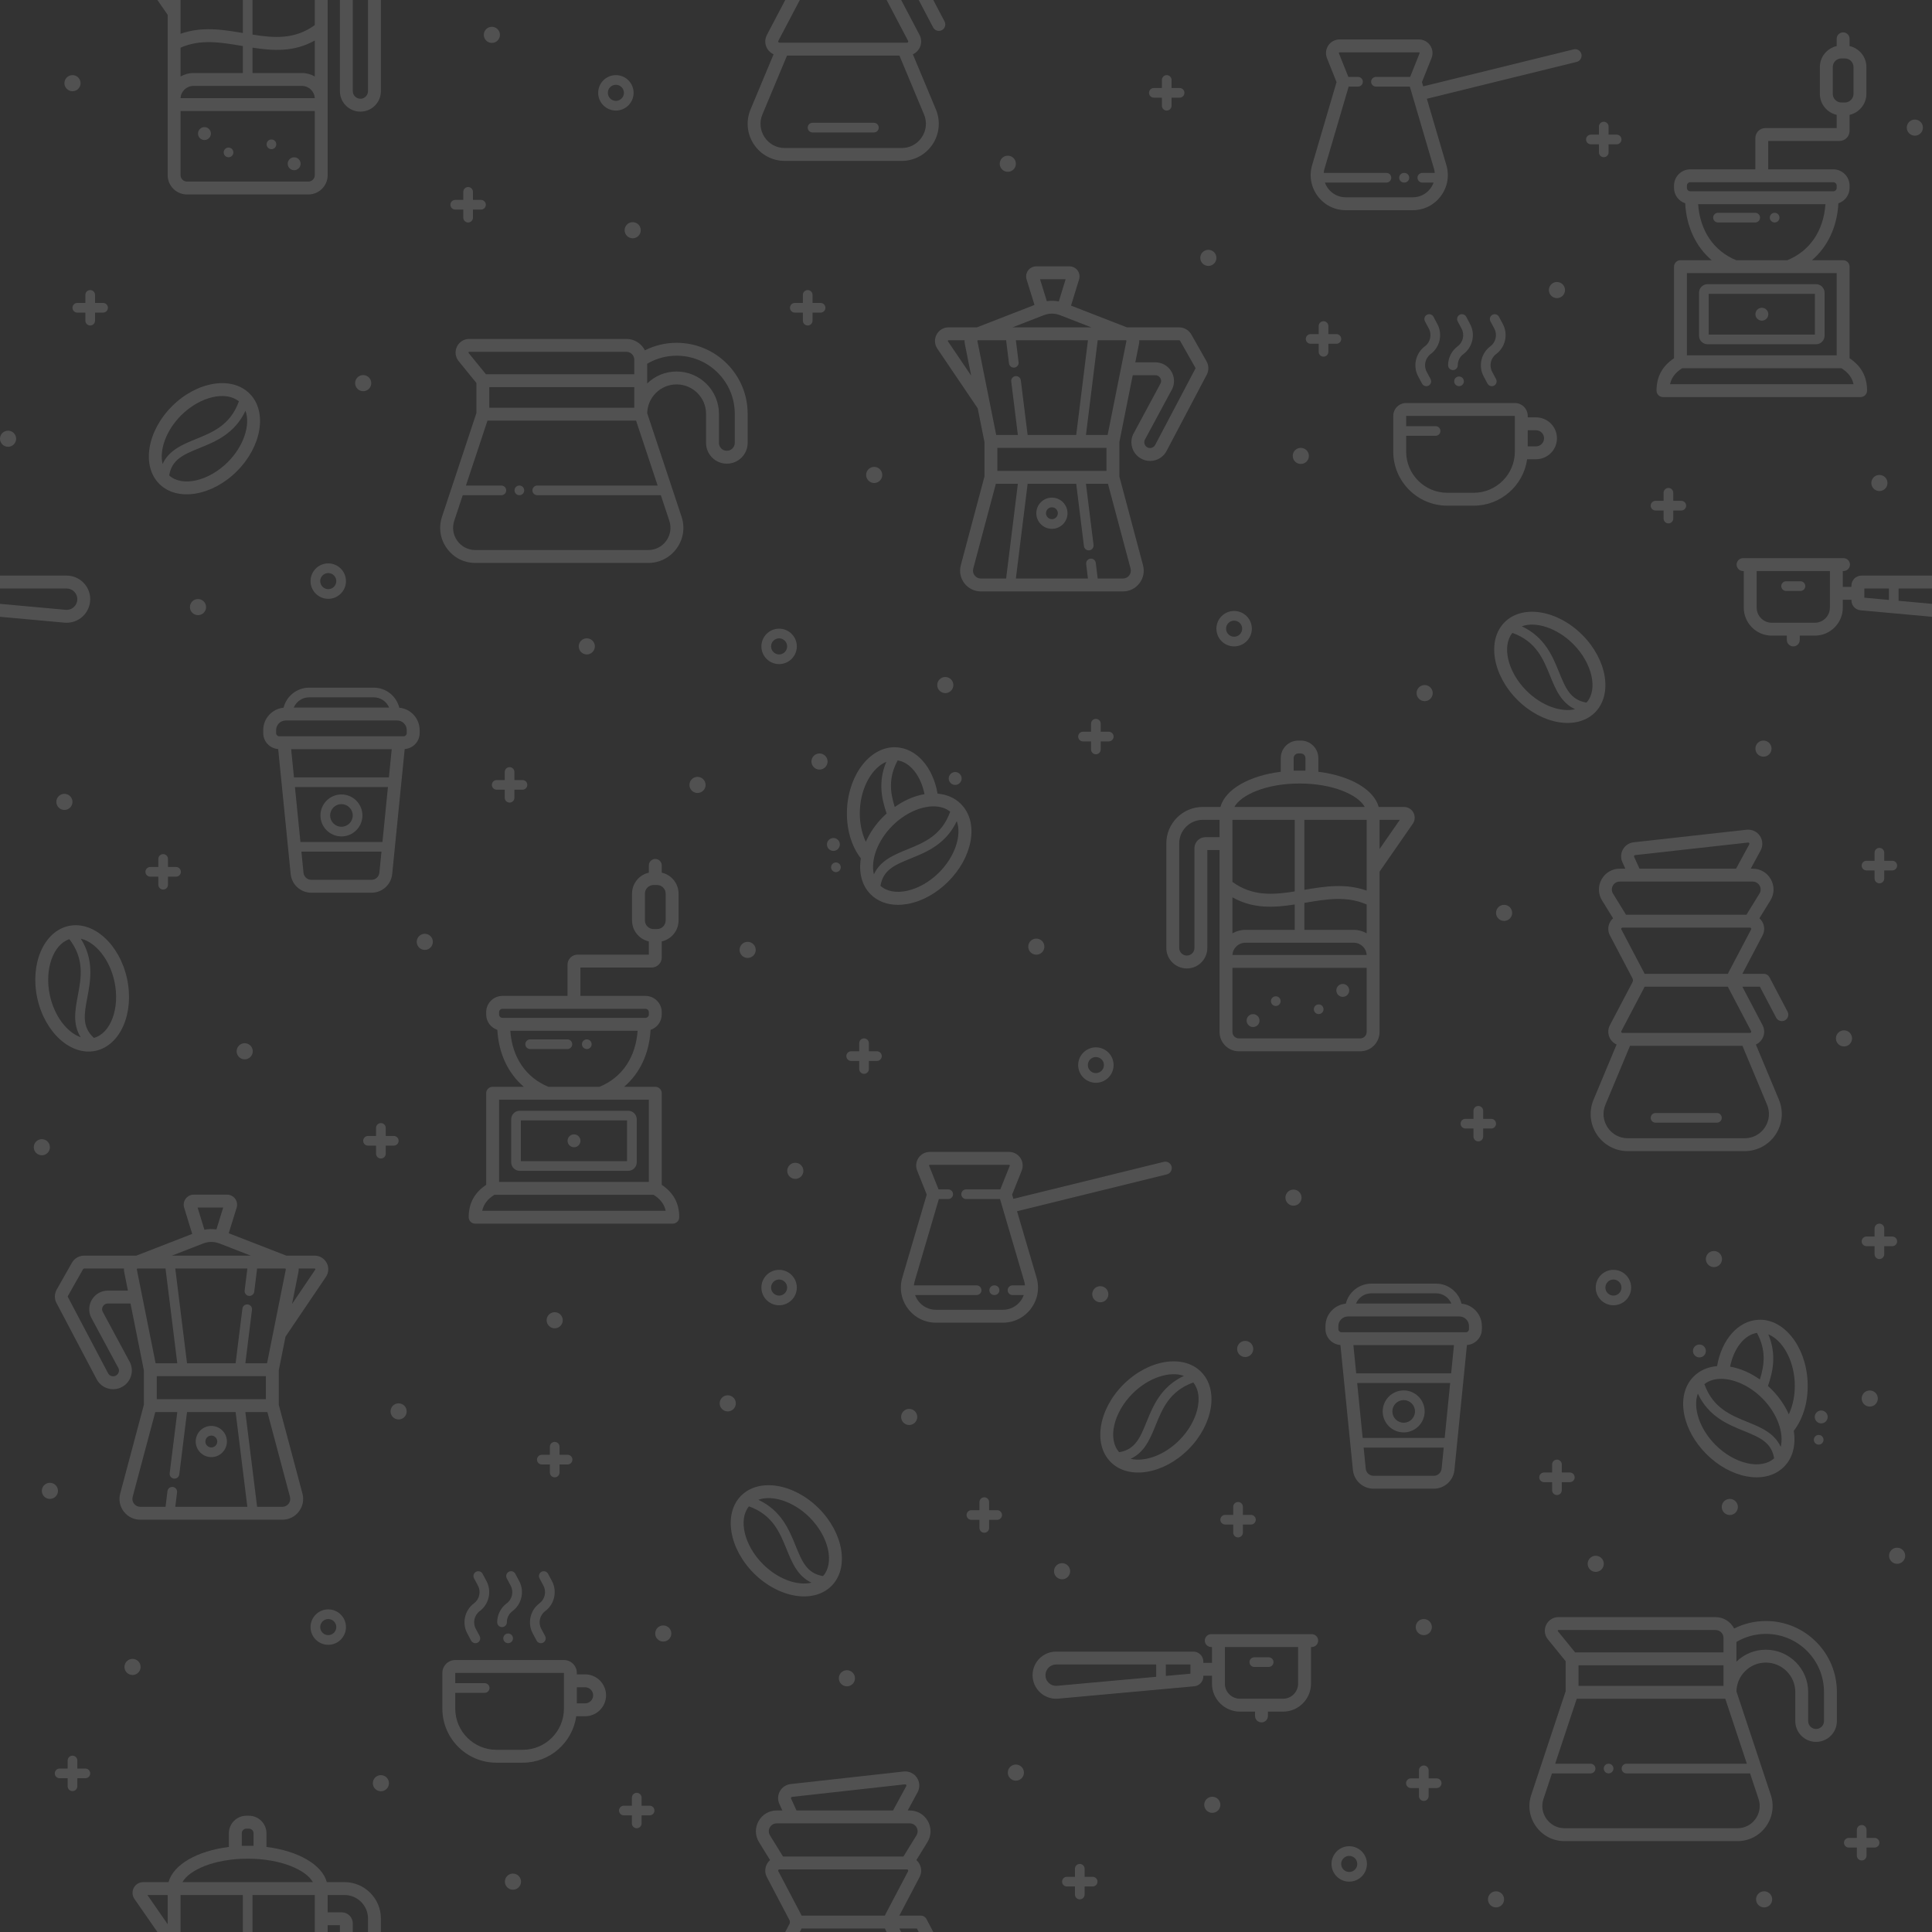 <?xml version="1.0" encoding="UTF-8" standalone="no"?>
<!DOCTYPE svg PUBLIC "-//W3C//DTD SVG 1.1//EN" "http://www.w3.org/Graphics/SVG/1.1/DTD/svg11.dtd">
<svg width="100%" height="100%" viewBox="0 0 600 600" version="1.1" xmlns="http://www.w3.org/2000/svg" xmlns:xlink="http://www.w3.org/1999/xlink" xml:space="preserve" xmlns:serif="http://www.serif.com/" style="fill-rule:evenodd;clip-rule:evenodd;stroke-linejoin:round;stroke-miterlimit:2;">
    <rect x="0" y="0" width="600" height="600" fill="#333333" stroke="none"/>
    <rect id="Seite-1" serif:id="Seite 1" x="0" y="0" width="600" height="600" style="fill:none;"/>
    <clipPath id="_clip1">
        <rect id="Seite-11" serif:id="Seite 1" x="0" y="0" width="600" height="600"/>
    </clipPath>
    <g clip-path="url(#_clip1)">
        <g id="pattern-1">
            <g transform="matrix(1,0,0,1,0,-404.836)">
                <path d="M563.634,508.745L530.649,508.745L530.649,496.092L563.634,496.092L563.634,508.745ZM566.634,509.099L566.634,495.737C566.634,494.278 565.448,493.091 563.989,493.091L530.295,493.091C528.836,493.091 527.649,494.278 527.649,495.737L527.649,509.099C527.649,510.558 528.836,511.745 530.295,511.745L563.989,511.745C565.448,511.745 566.634,510.558 566.634,509.099" style="fill:white;fill-opacity:0.15;fill-rule:nonzero;"/>
            </g>
            <g transform="matrix(1,0,0,1,547.162,95.582)">
                <path d="M0,4C1.104,4 2,3.104 2,2C2,0.896 1.104,0 0,0L-0.01,0C-1.115,0 -2.005,0.896 -2.005,2C-2.005,3.104 -1.104,4 0,4" style="fill:white;fill-opacity:0.15;fill-rule:nonzero;"/>
            </g>
            <g transform="matrix(1,0,0,1,545.099,69.09)">
                <path d="M0,-3L-11.56,-3C-12.388,-3 -13.06,-2.329 -13.06,-1.5C-13.06,-0.671 -12.388,0 -11.56,0L0,0C0.829,0 1.5,-0.671 1.5,-1.5C1.5,-2.329 0.829,-3 0,-3" style="fill:white;fill-opacity:0.15;fill-rule:nonzero;"/>
            </g>
            <g transform="matrix(1,0,0,1,551.132,69.086)">
                <path d="M0,-3L-0.01,-3C-0.838,-3 -1.505,-2.329 -1.505,-1.5C-1.505,-0.671 -0.829,0 0,0C0.829,0 1.5,-0.671 1.5,-1.5C1.5,-2.329 0.829,-3 0,-3" style="fill:white;fill-opacity:0.15;fill-rule:nonzero;"/>
            </g>
            <g transform="matrix(1,0,0,1,547.142,14.053)">
                <path d="M28.49,105.256L-28.49,105.256C-28.04,103.195 -26.822,101.611 -24.708,100.295L24.708,100.295C26.821,101.611 28.039,103.195 28.49,105.256ZM-23.26,70.763L23.259,70.763L23.259,96.295L-23.26,96.295L-23.26,70.763ZM-19.772,49.358L19.769,49.358C19.183,57.627 14.946,63.89 7.929,66.763L-7.942,66.763C-14.953,63.879 -19.186,57.615 -19.772,49.358M-23.26,43.595C-23.26,43.009 -22.783,42.532 -22.197,42.532L22.197,42.532C22.783,42.532 23.259,43.009 23.259,43.595L23.259,44.295C23.259,44.881 22.783,45.358 22.197,45.358L21.899,45.358C21.88,45.357 21.864,45.352 21.845,45.352C21.827,45.352 21.81,45.357 21.792,45.358L-21.796,45.358C-21.814,45.357 -21.831,45.352 -21.85,45.352C-21.868,45.352 -21.885,45.357 -21.903,45.358L-22.197,45.358C-22.783,45.358 -23.26,44.881 -23.26,44.295L-23.26,43.595ZM22.036,15.089L22.036,6.774C22.036,5.292 23.241,4.086 24.723,4.086L25.795,4.086C27.277,4.086 28.483,5.292 28.483,6.774L28.483,15.089C28.483,16.571 27.277,17.777 25.795,17.777L24.723,17.777C23.241,17.777 22.036,16.571 22.036,15.089M27.259,97.207L27.259,68.763C27.259,67.659 26.364,66.763 25.259,66.763L15.557,66.763C20.457,62.597 23.393,56.403 23.791,49.076C25.799,48.403 27.259,46.527 27.259,44.295L27.259,43.595C27.259,40.803 24.988,38.532 22.197,38.532L2,38.532L2,29.717L24.133,29.717C25.857,29.717 27.259,28.315 27.259,26.591L27.259,21.61C30.244,20.941 32.483,18.274 32.483,15.089L32.483,6.774C32.483,3.589 30.244,0.923 27.259,0.253L27.259,-2C27.259,-3.104 26.364,-4 25.259,-4C24.155,-4 23.259,-3.104 23.259,-2L23.259,0.253C20.274,0.923 18.036,3.589 18.036,6.774L18.036,15.089C18.036,18.274 20.274,20.941 23.259,21.61L23.259,25.717L1.126,25.717C-0.598,25.717 -2,27.119 -2,28.843L-2,38.532L-22.197,38.532C-24.989,38.532 -27.26,40.803 -27.26,43.595L-27.26,44.295C-27.26,46.525 -25.801,48.402 -23.795,49.075C-23.397,56.397 -20.459,62.592 -15.557,66.763L-25.26,66.763C-26.364,66.763 -27.26,67.659 -27.26,68.763L-27.26,97.207C-30.896,99.641 -32.692,102.932 -32.692,107.256C-32.692,108.36 -31.797,109.256 -30.692,109.256L30.692,109.256C31.796,109.256 32.692,108.36 32.692,107.256C32.692,102.932 30.896,99.641 27.259,97.207" style="fill:white;fill-opacity:0.15;fill-rule:nonzero;"/>
            </g>
            <g transform="matrix(1,0,0,1,126.324,263.137)">
                <path d="M0,-35.473C0,-34.922 -0.449,-34.473 -1,-34.473L-39.575,-34.473C-40.126,-34.473 -40.575,-34.922 -40.575,-35.473L-40.575,-36.388C-40.575,-38.042 -39.229,-39.388 -37.575,-39.388L-3,-39.388C-1.346,-39.388 0,-38.042 0,-36.388L0,-35.473ZM-10.949,10.102L-29.626,10.102C-30.894,10.102 -31.945,9.151 -32.071,7.889L-32.726,1.346L-7.85,1.346L-8.504,7.889C-8.63,9.151 -9.681,10.102 -10.949,10.102M-7.549,-1.654L-33.025,-1.654L-34.731,-18.713L-5.843,-18.713L-7.549,-1.654ZM-5.543,-21.713L-35.031,-21.713L-35.907,-30.473L-4.667,-30.473L-5.543,-21.713ZM-30.317,-46.575L-10.258,-46.575C-8.107,-46.575 -6.259,-45.258 -5.475,-43.388L-35.1,-43.388C-34.315,-45.258 -32.468,-46.575 -30.317,-46.575M-2.32,-43.354C-3.204,-46.92 -6.422,-49.575 -10.258,-49.575L-30.317,-49.575C-34.152,-49.575 -37.371,-46.92 -38.255,-43.354C-41.796,-43.011 -44.575,-40.018 -44.575,-36.388L-44.575,-35.473C-44.575,-32.838 -42.52,-30.696 -39.931,-30.509L-36.052,8.287C-35.72,11.602 -32.958,14.102 -29.626,14.102L-10.949,14.102C-7.618,14.102 -4.855,11.602 -4.523,8.287L-0.644,-30.509C1.945,-30.696 4,-32.838 4,-35.473L4,-36.388C4,-40.018 1.222,-43.011 -2.32,-43.354" style="fill:white;fill-opacity:0.15;fill-rule:nonzero;"/>
            </g>
            <g transform="matrix(1,0,0,1,106.037,256.757)">
                <path d="M0,-7.03C1.938,-7.03 3.515,-5.453 3.515,-3.515C3.515,-1.577 1.938,0 0,0C-1.938,0 -3.515,-1.577 -3.515,-3.515C-3.515,-5.453 -1.938,-7.03 0,-7.03M0,3C3.592,3 6.515,0.077 6.515,-3.515C6.515,-7.108 3.592,-10.03 0,-10.03C-3.592,-10.03 -6.515,-7.108 -6.515,-3.515C-6.515,0.077 -3.592,3 0,3" style="fill:white;fill-opacity:0.15;fill-rule:nonzero;"/>
            </g>
            <g transform="matrix(1,0,0,1,291.644,241.707)">
                <path d="M0,29.247C-5.953,35.2 -14.186,37.034 -18.208,33.39C-17.37,28.383 -13.7,26.88 -8.756,24.871C-3.829,22.868 2.145,20.434 5.492,13.29C7.087,17.664 4.989,24.257 0,29.247M-24.594,9.629C-24.216,2.592 -20.695,-3.376 -16.388,-5.121C-19.108,1.326 -17.692,6.835 -16.287,10.931C-16.641,11.25 -16.995,11.57 -17.335,11.911C-19.731,14.306 -21.551,16.997 -22.761,19.737C-24.116,16.857 -24.792,13.31 -24.594,9.629M-4.526,4.94C-4.629,4.958 -4.729,4.963 -4.832,4.982C-7.894,5.549 -10.962,6.923 -13.778,8.921C-15.216,4.307 -15.757,-0.194 -12.865,-5.559C-8.956,-4.957 -5.669,-0.77 -4.526,4.94M-20.25,29.846C-21.313,25.499 -19.184,19.416 -14.507,14.739C-10.62,10.851 -5.755,8.714 -1.728,8.714C0.286,8.714 2.087,9.252 3.456,10.368C0.796,17.742 -4.628,19.954 -9.886,22.091C-14.032,23.777 -18.275,25.517 -20.25,29.846M6.768,7.971C4.881,6.084 2.381,5.008 -0.48,4.761C-1.907,-3.471 -7.007,-9.297 -13.288,-9.629C-21.145,-10.052 -28.001,-1.497 -28.588,9.414C-28.91,15.376 -27.341,20.929 -24.3,24.862C-24.987,29.195 -24.037,33.253 -21.275,36.015C-19.116,38.174 -16.167,39.299 -12.777,39.299C-11.778,39.299 -10.741,39.201 -9.675,39.004C-5.263,38.187 -0.823,35.726 2.828,32.075C6.479,28.424 8.94,23.983 9.757,19.571C10.625,14.886 9.563,10.766 6.768,7.971" style="fill:white;fill-opacity:0.15;fill-rule:nonzero;"/>
            </g>
            <g transform="matrix(1,0,0,1,260.272,260.665)">
                <path d="M0,2.959L0.008,2.951C0.765,2.147 0.723,0.885 -0.082,0.128C-0.886,-0.629 -2.156,-0.587 -2.913,0.218C-3.67,1.022 -3.632,2.288 -2.827,3.045C-2.441,3.408 -1.949,3.588 -1.457,3.588C-0.925,3.588 -0.394,3.377 0,2.959" style="fill:white;fill-opacity:0.15;fill-rule:nonzero;"/>
            </g>
            <g transform="matrix(1,0,0,1,258.543,270.256)">
                <path d="M0,-1.971C-0.586,-1.386 -0.586,-0.435 0,0.15C0.293,0.443 0.677,0.59 1.061,0.59C1.444,0.59 1.828,0.443 2.121,0.15L2.129,0.142C2.715,-0.443 2.711,-1.389 2.125,-1.975C1.539,-2.561 0.586,-2.556 0,-1.971" style="fill:white;fill-opacity:0.15;fill-rule:nonzero;"/>
            </g>
            <g transform="matrix(1,0,0,1,296.639,239.567)">
                <path d="M0,4.199C0.512,4.199 1.024,4.004 1.414,3.613L1.422,3.605C2.203,2.824 2.199,1.562 1.418,0.781C0.637,0 -0.633,0.004 -1.414,0.785C-2.195,1.566 -2.195,2.832 -1.414,3.613C-1.024,4.004 -0.512,4.199 0,4.199" style="fill:white;fill-opacity:0.15;fill-rule:nonzero;"/>
            </g>
            <g transform="matrix(1,0,0,1,52.538,124.857)">
                <path d="M0,22.793C0.839,17.787 4.509,16.284 9.452,14.274C14.379,12.271 20.354,9.837 23.701,2.693C25.296,7.067 23.198,13.661 18.208,18.65C12.256,24.603 4.022,26.438 0,22.793M3.701,4.143C9.533,-1.689 17.553,-3.567 21.66,-0.213C18.997,7.149 13.577,9.359 8.322,11.495C4.177,13.18 -0.067,14.92 -2.042,19.249C-3.105,14.902 -0.975,8.819 3.701,4.143M24.977,-2.625C19.417,-8.185 8.604,-6.417 0.873,1.314C-6.859,9.046 -8.626,19.859 -3.067,25.418C2.492,30.978 13.305,29.21 21.037,21.479C28.769,13.747 30.536,2.934 24.977,-2.625" style="fill:white;fill-opacity:0.15;fill-rule:nonzero;"/>
            </g>
            <g transform="matrix(1,0,0,1,451.221,97.364)">
                <path d="M0,17.567C0.829,17.567 1.5,16.896 1.5,16.067C1.5,14.683 2.135,13.421 3.247,12.601C6.135,10.453 7.032,6.449 5.336,3.294L4.122,1.01C3.733,0.278 2.825,0 2.093,0.39C1.362,0.778 1.084,1.687 1.473,2.418L2.69,4.709C3.69,6.568 3.16,8.927 1.461,10.191C-0.393,11.558 -1.5,13.754 -1.5,16.067C-1.5,16.896 -0.829,17.567 0,17.567" style="fill:white;fill-opacity:0.15;fill-rule:nonzero;"/>
            </g>
            <g transform="matrix(1,0,0,1,453.115,119.928)">
                <path d="M0,-3.005C-0.829,-3.005 -1.5,-2.334 -1.5,-1.505L-1.5,-1.494C-1.5,-0.666 -0.829,0 0,0C0.829,0 1.5,-0.676 1.5,-1.505C1.5,-2.334 0.829,-3.005 0,-3.005" style="fill:white;fill-opacity:0.15;fill-rule:nonzero;"/>
            </g>
            <g transform="matrix(1,0,0,1,441.629,98.16)">
                <path d="M0,20.98C0.27,21.486 0.789,21.774 1.325,21.774C1.563,21.774 1.805,21.717 2.029,21.597C2.76,21.208 3.037,20.299 2.646,19.568L1.431,17.29C0.435,15.422 0.966,13.063 2.667,11.802C5.554,9.664 6.455,5.661 4.764,2.491L3.549,0.213C3.16,-0.517 2.253,-0.794 1.52,-0.404C0.789,-0.014 0.512,0.895 0.902,1.626L2.117,3.903C3.114,5.772 2.583,8.131 0.881,9.392C-2.005,11.53 -2.907,15.533 -1.215,18.702L0,20.98Z" style="fill:white;fill-opacity:0.15;fill-rule:nonzero;"/>
            </g>
            <g transform="matrix(1,0,0,1,461.965,98.16)">
                <path d="M0,20.98C0.27,21.486 0.789,21.774 1.325,21.774C1.563,21.774 1.805,21.717 2.029,21.597C2.76,21.208 3.037,20.299 2.646,19.568L1.431,17.29C0.435,15.422 0.966,13.063 2.667,11.802C5.554,9.664 6.456,5.661 4.764,2.491L3.549,0.213C3.158,-0.518 2.249,-0.794 1.52,-0.404C0.789,-0.014 0.512,0.895 0.902,1.626L2.118,3.903C3.114,5.772 2.583,8.131 0.881,9.392C-2.005,11.53 -2.907,15.533 -1.215,18.702L0,20.98Z" style="fill:white;fill-opacity:0.15;fill-rule:nonzero;"/>
            </g>
            <g transform="matrix(1,0,0,1,477.024,143.582)">
                <path d="M0,-4.964L-2.574,-4.964L-2.574,-9.964L0,-9.964C1.378,-9.964 2.5,-8.843 2.5,-7.464C2.5,-6.086 1.378,-4.964 0,-4.964M-19.355,9.458L-27.551,9.458C-34.598,9.458 -40.332,3.724 -40.332,-3.323L-40.332,-8.236L-31.188,-8.236C-30.36,-8.236 -29.688,-8.907 -29.688,-9.736C-29.688,-10.565 -30.36,-11.236 -31.188,-11.236L-40.332,-11.236L-40.332,-14.422L-6.574,-14.422L-6.574,-3.323C-6.574,3.724 -12.308,9.458 -19.355,9.458M0,-13.964L-2.574,-13.964L-2.574,-14.422C-2.574,-16.628 -4.368,-18.422 -6.574,-18.422L-40.332,-18.422C-42.538,-18.422 -44.332,-16.628 -44.332,-14.422L-44.332,-3.323C-44.332,5.93 -36.804,13.458 -27.551,13.458L-19.355,13.458C-10.904,13.458 -3.912,7.173 -2.759,-0.964L0,-0.964C3.584,-0.964 6.5,-3.88 6.5,-7.464C6.5,-11.048 3.584,-13.964 0,-13.964" style="fill:white;fill-opacity:0.15;fill-rule:nonzero;"/>
            </g>
            <g transform="matrix(1,0,0,1,161.297,153.787)">
                <path d="M0,-3L-0.01,-3C-0.838,-3 -1.505,-2.329 -1.505,-1.5C-1.505,-0.671 -0.829,0 0,0C0.829,0 1.5,-0.671 1.5,-1.5C1.5,-2.329 0.829,-3 0,-3" style="fill:white;fill-opacity:0.15;fill-rule:nonzero;"/>
            </g>
            <g transform="matrix(1,0,0,1,228.19,142.545)">
                <path d="M0,-5.007C0,-3.652 -1.103,-2.549 -2.458,-2.549C-3.117,-2.549 -3.734,-2.804 -4.198,-3.268C-4.661,-3.731 -4.916,-4.348 -4.916,-5.007L-4.916,-14.023C-4.916,-21.27 -10.812,-27.166 -18.059,-27.166C-21.516,-27.166 -24.754,-25.841 -27.207,-23.448L-27.207,-29.579C-24.44,-31.214 -21.301,-32.081 -18.059,-32.081C-13.243,-32.081 -8.706,-30.203 -5.287,-26.795C-1.878,-23.384 0,-18.849 0,-14.023L0,-5.007ZM-21.279,25.41C-22.595,27.233 -24.639,28.278 -26.887,28.278L-80.56,28.278C-82.808,28.278 -84.851,27.233 -86.167,25.41C-87.482,23.587 -87.831,21.318 -87.123,19.184L-84.488,11.247L-72.485,11.247C-71.657,11.247 -70.985,10.576 -70.985,9.747C-70.985,8.919 -71.657,8.247 -72.485,8.247L-83.492,8.247L-76.796,-11.926L-30.649,-11.926L-23.954,8.247L-61.342,8.247C-62.17,8.247 -62.842,8.919 -62.842,9.747C-62.842,10.576 -62.17,11.247 -61.342,11.247L-22.958,11.247L-20.323,19.184C-19.615,21.318 -19.963,23.587 -21.279,25.41M-31.207,-15.926L-76.24,-15.926L-76.24,-22.327L-31.207,-22.327L-31.207,-15.926ZM-82.675,-33.154C-82.613,-33.285 -82.515,-33.285 -82.468,-33.285L-33.664,-33.285C-32.309,-33.285 -31.207,-32.182 -31.207,-30.827L-31.207,-26.327L-77.288,-26.327L-82.646,-32.912C-82.675,-32.948 -82.737,-33.024 -82.675,-33.154M-2.461,-29.625C-6.637,-33.788 -12.177,-36.081 -18.059,-36.081C-21.511,-36.081 -24.866,-35.272 -27.911,-33.745C-28.979,-35.842 -31.154,-37.285 -33.664,-37.285L-82.468,-37.285C-84.116,-37.285 -85.58,-36.361 -86.287,-34.872C-86.995,-33.384 -86.788,-31.665 -85.748,-30.387L-80.239,-23.616L-80.239,-14.249L-90.918,17.925C-92.037,21.292 -91.487,24.874 -89.41,27.751C-87.334,30.628 -84.108,32.278 -80.56,32.278L-26.887,32.278C-23.338,32.278 -20.112,30.628 -18.036,27.751C-15.959,24.873 -15.409,21.292 -16.527,17.925L-27.194,-14.211C-27.146,-16.581 -26.207,-18.804 -24.52,-20.491C-22.804,-22.216 -20.51,-23.166 -18.059,-23.166C-13.017,-23.166 -8.916,-19.065 -8.916,-14.023L-8.916,-5.007C-8.916,-3.279 -8.244,-1.657 -7.025,-0.439C-5.807,0.78 -4.185,1.451 -2.458,1.451C1.103,1.451 4,-1.446 4,-5.007L4,-14.023C4,-19.917 1.706,-25.457 -2.461,-29.625" style="fill:white;fill-opacity:0.15;fill-rule:nonzero;"/>
            </g>
            <g transform="matrix(1,0,0,1,436.142,56.699)">
                <path d="M0,-3L-0.111,-3C-0.94,-3 -1.611,-2.329 -1.611,-1.5C-1.611,-0.671 -0.94,0 -0.111,0L0,0C0.829,0 1.5,-0.671 1.5,-1.5C1.5,-2.329 0.829,-3 0,-3" style="fill:white;fill-opacity:0.15;fill-rule:nonzero;"/>
            </g>
            <g transform="matrix(1,0,0,1,445.585,23.832)">
                <path d="M0,29.867L-3.871,29.867C-4.699,29.867 -5.371,30.538 -5.371,31.367C-5.371,32.196 -4.699,32.867 -3.871,32.867L-0.371,32.867C-0.601,33.504 -0.917,34.116 -1.337,34.678C-2.656,36.44 -4.674,37.45 -6.874,37.45L-27.62,37.45C-29.82,37.45 -31.838,36.44 -33.157,34.678C-33.578,34.116 -33.894,33.504 -34.124,32.867L-15.015,32.867C-14.186,32.867 -13.515,32.196 -13.515,31.367C-13.515,30.538 -14.186,29.867 -15.015,29.867L-34.495,29.867C-34.452,29.438 -34.379,29.009 -34.254,28.584L-26.747,3.057L-23.84,3.057C-23.012,3.057 -22.34,2.386 -22.34,1.557C-22.34,0.729 -23.012,0.057 -23.84,0.057L-26.839,0.057L-29.769,-7.269C-29.78,-7.297 -29.814,-7.382 -29.746,-7.482C-29.678,-7.583 -29.586,-7.583 -29.557,-7.583L-4.937,-7.583C-4.908,-7.583 -4.816,-7.583 -4.748,-7.482C-4.68,-7.382 -4.714,-7.297 -4.725,-7.269L-7.656,0.057L-18.269,0.057C-19.097,0.057 -19.769,0.729 -19.769,1.557C-19.769,2.386 -19.097,3.057 -18.269,3.057L-7.748,3.057L-0.24,28.584C-0.115,29.009 -0.043,29.438 0,29.867M45.532,-7.032C45.269,-8.106 44.184,-8.76 43.113,-8.496L-3.597,2.993L-3.989,1.66L-1.011,-5.783C-0.489,-7.088 -0.648,-8.562 -1.436,-9.725C-2.224,-10.888 -3.533,-11.583 -4.937,-11.583L-29.557,-11.583C-30.961,-11.583 -32.271,-10.888 -33.058,-9.725C-33.846,-8.562 -34.005,-7.088 -33.483,-5.783L-30.505,1.66L-38.092,27.455C-39.072,30.787 -38.44,34.293 -36.359,37.075C-34.278,39.855 -31.093,41.45 -27.62,41.45L-6.874,41.45C-3.401,41.45 -0.216,39.855 1.865,37.075C3.946,34.293 4.578,30.787 3.598,27.455L-2.467,6.835L44.068,-4.612C45.141,-4.876 45.796,-5.96 45.532,-7.032" style="fill:white;fill-opacity:0.15;fill-rule:nonzero;"/>
            </g>
            <g transform="matrix(1,0,0,1,326.68,157.544)">
                <path d="M0,3.687C-1.017,3.687 -1.843,2.86 -1.843,1.844C-1.843,0.827 -1.017,0 0,0C1.017,0 1.843,0.827 1.843,1.844C1.843,2.86 1.017,3.687 0,3.687M0,-3C-2.67,-3 -4.843,-0.827 -4.843,1.844C-4.843,4.514 -2.67,6.687 0,6.687C2.67,6.687 4.843,4.514 4.843,1.844C4.843,-0.827 2.67,-3 0,-3" style="fill:white;fill-opacity:0.15;fill-rule:nonzero;"/>
            </g>
            <g transform="matrix(1,0,0,1,358.849,128.399)">
                <path d="M0,9.597C-0.016,9.628 -0.032,9.659 -0.047,9.692C-0.449,10.566 -1.497,10.976 -2.382,10.601C-3.052,10.32 -3.485,9.666 -3.485,8.935C-3.485,8.701 -3.442,8.476 -3.358,8.267L5.18,-7.59C5.204,-7.634 5.226,-7.679 5.247,-7.726C6.046,-9.525 5.882,-11.586 4.808,-13.238C3.735,-14.89 1.92,-15.876 -0.047,-15.876L-6.271,-15.876L-5.11,-21.677C-5.04,-22.029 -5.026,-22.381 -5.044,-22.73L7.331,-22.73C7.466,-22.73 7.584,-22.661 7.652,-22.54L12.366,-14.227C12.425,-14.122 12.432,-14.003 12.425,-13.984L0,9.597ZM-8.163,50.311C-8.631,50.921 -9.342,51.271 -10.111,51.271L-17.95,51.271L-18.55,46.407C-18.651,45.585 -19.397,45.001 -20.223,45.102C-21.045,45.203 -21.629,45.952 -21.528,46.774L-20.973,51.271L-43.363,51.271L-39.713,21.84L-24.624,21.84L-22.219,41.203C-22.124,41.963 -21.478,42.518 -20.732,42.518C-20.67,42.518 -20.608,42.515 -20.545,42.507C-19.723,42.405 -19.139,41.656 -19.241,40.833L-21.601,21.84L-14.761,21.84L-7.737,48.18C-7.539,48.924 -7.694,49.701 -8.163,50.311M-56.175,50.311C-56.644,49.701 -56.799,48.924 -56.601,48.18L-49.577,21.84L-42.737,21.84L-46.387,51.271L-54.227,51.271C-54.996,51.271 -55.707,50.921 -56.175,50.311M-64.444,-22.379C-64.467,-22.413 -64.521,-22.492 -64.457,-22.614C-64.393,-22.736 -64.296,-22.736 -64.255,-22.736L-59.293,-22.736C-59.312,-22.385 -59.298,-22.031 -59.228,-21.677L-57.237,-11.726L-64.444,-22.379ZM-34.675,-30.525C-34.631,-30.542 -34.585,-30.554 -34.541,-30.57C-34.532,-30.573 -34.522,-30.573 -34.514,-30.575C-34.499,-30.58 -34.487,-30.588 -34.472,-30.593C-32.911,-31.146 -31.211,-31.128 -29.663,-30.525L-29.407,-30.425C-29.366,-30.409 -29.328,-30.387 -29.285,-30.374C-29.28,-30.372 -29.274,-30.373 -29.269,-30.371L-19.918,-26.736L-44.419,-26.736L-34.675,-30.525ZM-27.905,-41.674L-30.024,-34.777C-31.254,-35.025 -32.512,-35.051 -33.75,-34.87L-35.858,-41.674L-27.905,-41.674ZM-55.258,-22.652C-55.212,-22.707 -55.153,-22.736 -55.081,-22.736L-46.388,-22.736L-45.497,-15.545C-45.402,-14.786 -44.756,-14.23 -44.01,-14.23C-43.948,-14.23 -43.886,-14.233 -43.823,-14.241C-43.001,-14.343 -42.417,-15.092 -42.519,-15.914L-43.365,-22.736L-20.973,-22.736L-24.623,6.696L-39.715,6.696L-41.82,-10.278C-41.922,-11.101 -42.671,-11.686 -43.493,-11.583C-44.315,-11.481 -44.899,-10.732 -44.797,-9.909L-42.738,6.696L-49.474,6.696L-51.365,-2.757C-51.366,-2.763 -51.367,-2.769 -51.368,-2.775L-55.306,-22.462C-55.319,-22.532 -55.304,-22.596 -55.258,-22.652M-49.113,10.696L-15.224,10.696L-15.224,17.84L-49.113,17.84L-49.113,10.696ZM-9.08,-22.652C-9.034,-22.596 -9.019,-22.532 -9.032,-22.462L-14.864,6.696L-21.6,6.696L-17.95,-22.736L-9.305,-22.736C-9.287,-22.735 -9.27,-22.73 -9.251,-22.73L-9.246,-22.73C-9.18,-22.727 -9.123,-22.704 -9.08,-22.652M15.846,-16.199L11.132,-24.513C10.356,-25.881 8.9,-26.73 7.331,-26.73L-8.867,-26.73L-26.237,-33.485L-23.73,-41.645C-23.441,-42.586 -23.617,-43.62 -24.202,-44.411C-24.787,-45.202 -25.723,-45.674 -26.707,-45.674L-37.059,-45.674C-38.044,-45.674 -38.981,-45.201 -39.566,-44.408C-40.15,-43.615 -40.326,-42.58 -40.034,-41.638L-37.572,-33.691L-55.457,-26.736L-64.255,-26.736C-65.823,-26.736 -67.254,-25.875 -67.99,-24.49C-68.726,-23.104 -68.636,-21.437 -67.758,-20.137L-55.21,-1.591L-53.113,8.893L-53.113,19.577L-60.466,47.15C-60.987,49.104 -60.579,51.144 -59.347,52.748C-58.115,54.351 -56.249,55.271 -54.227,55.271L-10.111,55.271C-8.089,55.271 -6.223,54.351 -4.991,52.748C-3.759,51.144 -3.351,49.104 -3.872,47.15L-11.225,19.577L-11.225,8.893L-7.071,-11.876L-0.047,-11.876C0.829,-11.876 1.294,-11.304 1.454,-11.058C1.61,-10.818 1.932,-10.184 1.616,-9.407L-6.922,6.45C-6.946,6.494 -6.968,6.539 -6.989,6.585C-7.318,7.324 -7.485,8.115 -7.485,8.935C-7.485,11.282 -6.089,13.383 -3.931,14.289C-3.19,14.6 -2.423,14.748 -1.67,14.748C0.506,14.748 2.571,13.514 3.561,11.419L16.006,-12.204C16.602,-13.477 16.542,-14.971 15.846,-16.199" style="fill:white;fill-opacity:0.15;fill-rule:nonzero;"/>
            </g>
            <g transform="matrix(1,0,0,1,0,108.57)">
                <path d="M194.741,252.042L161.756,252.042L161.756,239.389L194.741,239.389L194.741,252.042ZM197.741,252.396L197.741,239.034C197.741,237.576 196.555,236.388 195.096,236.388L161.402,236.388C159.943,236.388 158.756,237.576 158.756,239.034L158.756,252.396C158.756,253.855 159.943,255.042 161.402,255.042L195.096,255.042C196.555,255.042 197.741,253.855 197.741,252.396" style="fill:white;fill-opacity:0.15;fill-rule:nonzero;"/>
            </g>
            <g transform="matrix(1,0,0,1,178.269,352.285)">
                <path d="M0,4C1.104,4 2,3.104 2,2C2,0.896 1.104,0 0,0L-0.01,0C-1.115,0 -2.005,0.896 -2.005,2C-2.005,3.104 -1.104,4 0,4" style="fill:white;fill-opacity:0.15;fill-rule:nonzero;"/>
            </g>
            <g transform="matrix(1,0,0,1,176.206,325.794)">
                <path d="M0,-3L-11.56,-3C-12.388,-3 -13.06,-2.329 -13.06,-1.5C-13.06,-0.671 -12.388,0 -11.56,0L0,0C0.829,0 1.5,-0.671 1.5,-1.5C1.5,-2.329 0.829,-3 0,-3" style="fill:white;fill-opacity:0.15;fill-rule:nonzero;"/>
            </g>
            <g transform="matrix(1,0,0,1,182.239,325.79)">
                <path d="M0,-3L-0.01,-3C-0.838,-3 -1.505,-2.329 -1.505,-1.5C-1.505,-0.671 -0.829,0 0,0C0.829,0 1.5,-0.671 1.5,-1.5C1.5,-2.329 0.829,-3 0,-3" style="fill:white;fill-opacity:0.15;fill-rule:nonzero;"/>
            </g>
            <g transform="matrix(1,0,0,1,178.249,270.756)">
                <path d="M28.49,105.256L-28.49,105.256C-28.04,103.195 -26.822,101.611 -24.708,100.295L24.708,100.295C26.821,101.611 28.039,103.195 28.49,105.256ZM-23.26,70.763L23.259,70.763L23.259,96.295L-23.26,96.295L-23.26,70.763ZM-19.772,49.358L19.768,49.358C19.182,57.627 14.945,63.89 7.929,66.763L-7.942,66.763C-14.953,63.878 -19.186,57.614 -19.772,49.358M-23.26,43.595C-23.26,43.009 -22.783,42.532 -22.197,42.532L22.197,42.532C22.783,42.532 23.259,43.009 23.259,43.595L23.259,44.295C23.259,44.881 22.783,45.358 22.197,45.358L21.898,45.358C21.88,45.357 21.863,45.352 21.845,45.352C21.827,45.352 21.81,45.357 21.792,45.358L-21.796,45.358C-21.814,45.357 -21.832,45.352 -21.85,45.352C-21.868,45.352 -21.885,45.357 -21.903,45.358L-22.197,45.358C-22.783,45.358 -23.26,44.881 -23.26,44.295L-23.26,43.595ZM22.036,15.089L22.036,6.774C22.036,5.292 23.241,4.086 24.723,4.086L25.795,4.086C27.277,4.086 28.483,5.292 28.483,6.774L28.483,15.089C28.483,16.571 27.277,17.777 25.795,17.777L24.723,17.777C23.241,17.777 22.036,16.571 22.036,15.089M27.259,97.207L27.259,68.763C27.259,67.659 26.364,66.763 25.259,66.763L15.556,66.763C20.457,62.597 23.393,56.403 23.791,49.076C25.798,48.403 27.259,46.527 27.259,44.295L27.259,43.595C27.259,40.803 24.988,38.532 22.197,38.532L2,38.532L2,29.717L24.133,29.717C25.857,29.717 27.259,28.315 27.259,26.591L27.259,21.61C30.244,20.941 32.483,18.274 32.483,15.089L32.483,6.774C32.483,3.589 30.244,0.923 27.259,0.253L27.259,-2C27.259,-3.104 26.364,-4 25.259,-4C24.155,-4 23.259,-3.104 23.259,-2L23.259,0.253C20.274,0.923 18.036,3.589 18.036,6.774L18.036,15.089C18.036,18.274 20.274,20.941 23.259,21.61L23.259,25.717L1.126,25.717C-0.598,25.717 -2,27.119 -2,28.843L-2,38.532L-22.197,38.532C-24.989,38.532 -27.26,40.803 -27.26,43.595L-27.26,44.295C-27.26,46.525 -25.801,48.401 -23.795,49.074C-23.397,56.397 -20.46,62.592 -15.558,66.763L-25.26,66.763C-26.364,66.763 -27.26,67.659 -27.26,68.763L-27.26,97.207C-30.897,99.641 -32.692,102.932 -32.692,107.256C-32.692,108.36 -31.797,109.256 -30.692,109.256L30.692,109.256C31.796,109.256 32.692,108.36 32.692,107.256C32.692,102.932 30.896,99.641 27.259,97.207" style="fill:white;fill-opacity:0.15;fill-rule:nonzero;"/>
            </g>
            <g transform="matrix(1,0,0,1,456.211,448.221)">
                <path d="M0,-35.473C0,-34.922 -0.449,-34.473 -1,-34.473L-39.575,-34.473C-40.126,-34.473 -40.575,-34.922 -40.575,-35.473L-40.575,-36.388C-40.575,-38.042 -39.229,-39.388 -37.575,-39.388L-3,-39.388C-1.346,-39.388 0,-38.042 0,-36.388L0,-35.473ZM-10.949,10.102L-29.626,10.102C-30.894,10.102 -31.945,9.151 -32.071,7.889L-32.726,1.346L-7.85,1.346L-8.504,7.889C-8.63,9.151 -9.681,10.102 -10.949,10.102M-7.55,-1.654L-33.026,-1.654L-34.731,-18.713L-5.844,-18.713L-7.55,-1.654ZM-5.544,-21.713L-35.032,-21.713L-35.908,-30.473L-4.668,-30.473L-5.544,-21.713ZM-30.317,-46.575L-10.258,-46.575C-8.107,-46.575 -6.259,-45.257 -5.475,-43.388L-35.101,-43.388C-34.316,-45.257 -32.468,-46.575 -30.317,-46.575M-2.32,-43.353C-3.204,-46.919 -6.423,-49.575 -10.258,-49.575L-30.317,-49.575C-34.152,-49.575 -37.371,-46.919 -38.255,-43.353C-41.797,-43.011 -44.575,-40.018 -44.575,-36.388L-44.575,-35.473C-44.575,-32.838 -42.52,-30.695 -39.932,-30.509L-36.052,8.287C-35.72,11.602 -32.958,14.102 -29.626,14.102L-10.949,14.102C-7.618,14.102 -4.855,11.602 -4.523,8.287L-0.644,-30.509C1.944,-30.695 4,-32.838 4,-35.473L4,-36.388C4,-40.018 1.222,-43.011 -2.32,-43.353" style="fill:white;fill-opacity:0.15;fill-rule:nonzero;"/>
            </g>
            <g transform="matrix(1,0,0,1,435.924,441.841)">
                <path d="M0,-7.03C1.938,-7.03 3.515,-5.453 3.515,-3.515C3.515,-1.577 1.938,0 0,0C-1.938,0 -3.515,-1.577 -3.515,-3.515C-3.515,-5.453 -1.938,-7.03 0,-7.03M0,3C3.592,3 6.515,0.077 6.515,-3.515C6.515,-7.108 3.592,-10.03 0,-10.03C-3.592,-10.03 -6.515,-7.108 -6.515,-3.515C-6.515,0.077 -3.592,3 0,3" style="fill:white;fill-opacity:0.15;fill-rule:nonzero;"/>
            </g>
            <g transform="matrix(1,0,0,1,527.277,435.457)">
                <path d="M0,-2.668C3.347,4.476 9.321,6.91 14.249,8.913C19.192,10.923 22.862,12.426 23.701,17.432C19.679,21.077 11.445,19.243 5.492,13.29C0.503,8.3 -1.595,1.706 0,-2.668M28.253,3.779C27.043,1.04 25.223,-1.651 22.828,-4.046C22.487,-4.387 22.133,-4.707 21.779,-5.027C23.184,-9.123 24.6,-14.632 21.881,-21.078C26.187,-19.334 29.708,-13.366 30.086,-6.328C30.285,-2.647 29.608,0.9 28.253,3.779M18.357,-21.516C21.249,-16.151 20.708,-11.65 19.271,-7.037C16.455,-9.035 13.386,-10.408 10.324,-10.975C10.221,-10.995 10.121,-11 10.018,-11.017C11.162,-16.728 14.448,-20.914 18.357,-21.516M15.378,6.134C10.12,3.996 4.696,1.785 2.037,-5.589C3.405,-6.706 5.207,-7.243 7.22,-7.243C11.248,-7.243 16.112,-5.106 20,-1.218C24.676,3.458 26.806,9.541 25.743,13.889C23.768,9.56 19.524,7.819 15.378,6.134M-4.265,3.614C-3.448,8.026 -0.987,12.467 2.664,16.118C6.315,19.769 10.755,22.229 15.167,23.046C16.233,23.244 17.271,23.341 18.269,23.341C21.66,23.341 24.608,22.217 26.768,20.058C29.53,17.296 30.479,13.237 29.792,8.904C32.833,4.971 34.402,-0.582 34.081,-6.543C33.494,-17.455 26.637,-26.009 18.78,-25.587C12.5,-25.254 7.399,-19.428 5.973,-11.196C3.112,-10.95 0.612,-9.874 -1.276,-7.986C-4.071,-5.191 -5.132,-1.072 -4.265,3.614" style="fill:white;fill-opacity:0.15;fill-rule:nonzero;"/>
            </g>
            <g transform="matrix(1,0,0,1,564.141,438.457)">
                <path d="M0,2.959L-0.008,2.951C-0.765,2.147 -0.723,0.885 0.082,0.128C0.886,-0.629 2.156,-0.587 2.913,0.218C3.67,1.022 3.632,2.288 2.827,3.045C2.441,3.408 1.949,3.588 1.457,3.588C0.925,3.588 0.394,3.377 0,2.959" style="fill:white;fill-opacity:0.15;fill-rule:nonzero;"/>
            </g>
            <g transform="matrix(1,0,0,1,565.87,448.048)">
                <path d="M0,-1.971C0.586,-1.386 0.586,-0.435 0,0.15C-0.293,0.443 -0.677,0.59 -1.061,0.59C-1.444,0.59 -1.828,0.443 -2.121,0.15L-2.129,0.142C-2.715,-0.443 -2.711,-1.389 -2.125,-1.975C-1.539,-2.561 -0.586,-2.556 0,-1.971" style="fill:white;fill-opacity:0.15;fill-rule:nonzero;"/>
            </g>
            <g transform="matrix(1,0,0,1,527.773,417.359)">
                <path d="M0,4.199C-0.512,4.199 -1.024,4.004 -1.414,3.613L-1.422,3.605C-2.203,2.824 -2.199,1.562 -1.418,0.781C-0.637,0 0.633,0.004 1.414,0.785C2.195,1.566 2.195,2.832 1.414,3.613C1.024,4.004 0.512,4.199 0,4.199" style="fill:white;fill-opacity:0.15;fill-rule:nonzero;"/>
            </g>
            <g transform="matrix(1,0,0,1,255.591,467.558)">
                <path d="M0,21.91C-5.006,21.071 -6.509,17.401 -8.519,12.458C-10.522,7.53 -12.956,1.556 -20.1,-1.791C-15.726,-3.386 -9.132,-1.288 -4.143,3.702C1.81,9.654 3.645,17.888 0,21.91M-18.65,18.209C-24.482,12.376 -26.36,4.356 -23.005,0.25C-15.644,2.912 -13.434,8.333 -11.298,13.587C-9.613,17.733 -7.872,21.977 -3.543,23.952C-7.891,25.015 -13.974,22.885 -18.65,18.209M-25.418,-3.067C-30.978,2.492 -29.21,13.305 -21.479,21.037C-13.747,28.769 -2.934,30.536 2.625,24.977C8.185,19.418 6.418,8.605 -1.314,0.873C-9.046,-6.859 -19.859,-8.626 -25.418,-3.067" style="fill:white;fill-opacity:0.15;fill-rule:nonzero;"/>
            </g>
            <g transform="matrix(1,0,0,1,155.909,487.741)">
                <path d="M0,17.567C0.829,17.567 1.5,16.896 1.5,16.067C1.5,14.683 2.135,13.421 3.247,12.601C6.135,10.453 7.032,6.449 5.336,3.294L4.122,1.01C3.733,0.278 2.825,0 2.093,0.39C1.362,0.778 1.084,1.687 1.473,2.418L2.69,4.709C3.69,6.568 3.16,8.927 1.461,10.191C-0.393,11.558 -1.5,13.754 -1.5,16.067C-1.5,16.896 -0.829,17.567 0,17.567" style="fill:white;fill-opacity:0.15;fill-rule:nonzero;"/>
            </g>
            <g transform="matrix(1,0,0,1,157.804,510.305)">
                <path d="M0,-3.005C-0.829,-3.005 -1.5,-2.334 -1.5,-1.505L-1.5,-1.494C-1.5,-0.666 -0.829,0 0,0C0.829,0 1.5,-0.676 1.5,-1.505C1.5,-2.334 0.829,-3.005 0,-3.005" style="fill:white;fill-opacity:0.15;fill-rule:nonzero;"/>
            </g>
            <g transform="matrix(1,0,0,1,146.318,488.537)">
                <path d="M0,20.98C0.27,21.486 0.789,21.774 1.325,21.774C1.563,21.774 1.805,21.717 2.029,21.597C2.76,21.208 3.037,20.299 2.646,19.568L1.431,17.29C0.435,15.422 0.966,13.063 2.667,11.802C5.554,9.664 6.455,5.661 4.764,2.491L3.549,0.213C3.16,-0.517 2.253,-0.794 1.52,-0.404C0.789,-0.014 0.512,0.895 0.902,1.626L2.117,3.903C3.114,5.772 2.583,8.131 0.881,9.392C-2.005,11.53 -2.907,15.533 -1.215,18.702L0,20.98Z" style="fill:white;fill-opacity:0.15;fill-rule:nonzero;"/>
            </g>
            <g transform="matrix(1,0,0,1,166.653,488.537)">
                <path d="M0,20.98C0.27,21.486 0.789,21.774 1.325,21.774C1.563,21.774 1.805,21.717 2.029,21.597C2.76,21.208 3.037,20.299 2.646,19.568L1.431,17.29C0.435,15.422 0.966,13.063 2.667,11.802C5.554,9.664 6.456,5.661 4.764,2.491L3.549,0.213C3.158,-0.518 2.249,-0.794 1.52,-0.404C0.789,-0.014 0.512,0.895 0.902,1.626L2.118,3.903C3.114,5.772 2.583,8.131 0.881,9.392C-2.005,11.53 -2.907,15.533 -1.215,18.702L0,20.98Z" style="fill:white;fill-opacity:0.15;fill-rule:nonzero;"/>
            </g>
            <g transform="matrix(1,0,0,1,181.713,533.959)">
                <path d="M0,-4.964L-2.574,-4.964L-2.574,-9.964L0,-9.964C1.378,-9.964 2.5,-8.843 2.5,-7.464C2.5,-6.086 1.378,-4.964 0,-4.964M-19.355,9.458L-27.551,9.458C-34.598,9.458 -40.332,3.724 -40.332,-3.323L-40.332,-8.236L-31.188,-8.236C-30.36,-8.236 -29.688,-8.907 -29.688,-9.736C-29.688,-10.565 -30.36,-11.236 -31.188,-11.236L-40.332,-11.236L-40.332,-14.422L-6.574,-14.422L-6.574,-3.323C-6.574,3.724 -12.308,9.458 -19.355,9.458M0,-13.964L-2.574,-13.964L-2.574,-14.422C-2.574,-16.628 -4.368,-18.422 -6.574,-18.422L-40.332,-18.422C-42.538,-18.422 -44.332,-16.628 -44.332,-14.422L-44.332,-3.323C-44.332,5.93 -36.804,13.458 -27.551,13.458L-19.355,13.458C-10.904,13.458 -3.912,7.173 -2.759,-0.964L0,-0.964C3.584,-0.964 6.5,-3.88 6.5,-7.464C6.5,-11.048 3.584,-13.964 0,-13.964" style="fill:white;fill-opacity:0.15;fill-rule:nonzero;"/>
            </g>
            <g transform="matrix(1,0,0,1,499.567,550.741)">
                <path d="M0,-3L-0.01,-3C-0.838,-3 -1.505,-2.329 -1.505,-1.5C-1.505,-0.671 -0.829,0 0,0C0.829,0 1.5,-0.671 1.5,-1.5C1.5,-2.329 0.829,-3 0,-3" style="fill:white;fill-opacity:0.15;fill-rule:nonzero;"/>
            </g>
            <g transform="matrix(1,0,0,1,566.46,539.499)">
                <path d="M0,-5.007C0,-3.652 -1.103,-2.549 -2.458,-2.549C-3.117,-2.549 -3.734,-2.804 -4.198,-3.268C-4.661,-3.731 -4.916,-4.348 -4.916,-5.007L-4.916,-14.023C-4.916,-21.27 -10.812,-27.166 -18.059,-27.166C-21.516,-27.166 -24.754,-25.841 -27.207,-23.447L-27.207,-29.579C-24.44,-31.214 -21.301,-32.081 -18.059,-32.081C-13.243,-32.081 -8.706,-30.203 -5.287,-26.795C-1.878,-23.384 0,-18.849 0,-14.023L0,-5.007ZM-21.279,25.41C-22.595,27.233 -24.639,28.278 -26.887,28.278L-80.56,28.278C-82.808,28.278 -84.851,27.233 -86.167,25.41C-87.482,23.587 -87.831,21.318 -87.123,19.184L-84.488,11.247L-72.485,11.247C-71.657,11.247 -70.985,10.576 -70.985,9.747C-70.985,8.919 -71.657,8.247 -72.485,8.247L-83.492,8.247L-76.796,-11.926L-30.65,-11.926L-23.954,8.247L-61.342,8.247C-62.17,8.247 -62.842,8.919 -62.842,9.747C-62.842,10.576 -62.17,11.247 -61.342,11.247L-22.958,11.247L-20.323,19.184C-19.615,21.318 -19.963,23.587 -21.279,25.41M-31.207,-15.926L-76.24,-15.926L-76.24,-22.327L-31.207,-22.327L-31.207,-15.926ZM-82.675,-33.154C-82.613,-33.285 -82.515,-33.285 -82.468,-33.285L-33.664,-33.285C-32.309,-33.285 -31.207,-32.182 -31.207,-30.827L-31.207,-26.327L-77.288,-26.327L-82.646,-32.912C-82.675,-32.948 -82.737,-33.024 -82.675,-33.154M-2.461,-29.625C-6.637,-33.788 -12.177,-36.081 -18.059,-36.081C-21.511,-36.081 -24.866,-35.272 -27.911,-33.744C-28.979,-35.841 -31.154,-37.285 -33.664,-37.285L-82.468,-37.285C-84.116,-37.285 -85.58,-36.361 -86.287,-34.872C-86.995,-33.384 -86.788,-31.665 -85.748,-30.387L-80.239,-23.616L-80.239,-14.248L-90.918,17.925C-92.037,21.292 -91.487,24.874 -89.41,27.751C-87.334,30.628 -84.108,32.278 -80.56,32.278L-26.887,32.278C-23.338,32.278 -20.112,30.628 -18.036,27.751C-15.959,24.873 -15.409,21.292 -16.527,17.925L-27.194,-14.211C-27.146,-16.581 -26.207,-18.804 -24.52,-20.491C-22.804,-22.216 -20.51,-23.166 -18.059,-23.166C-13.017,-23.166 -8.916,-19.065 -8.916,-14.023L-8.916,-5.007C-8.916,-3.279 -8.244,-1.657 -7.025,-0.439C-5.807,0.78 -4.185,1.451 -2.458,1.451C1.103,1.451 4,-1.446 4,-5.007L4,-14.023C4,-19.917 1.706,-25.457 -2.461,-29.625" style="fill:white;fill-opacity:0.15;fill-rule:nonzero;"/>
            </g>
            <g transform="matrix(1,0,0,1,533.204,348.656)">
                <path d="M0,-3L-19.058,-3C-19.887,-3 -20.558,-2.329 -20.558,-1.5C-20.558,-0.671 -19.887,0 -19.058,0L0,0C0.829,0 1.5,-0.671 1.5,-1.5C1.5,-2.329 0.829,-3 0,-3" style="fill:white;fill-opacity:0.15;fill-rule:nonzero;"/>
            </g>
            <g transform="matrix(1,0,0,1,536.835,308.086)">
                <path d="M0,-1.174L6.996,12.135C7.062,12.262 7.059,12.388 6.985,12.51C6.911,12.633 6.801,12.695 6.658,12.695L-32.979,12.695C-33.122,12.695 -33.231,12.633 -33.306,12.51C-33.379,12.388 -33.383,12.262 -33.316,12.135L-26.321,-1.174C-26.238,-1.331 -26.17,-1.493 -26.104,-1.655L-0.216,-1.655C-0.15,-1.493 -0.083,-1.331 0,-1.174M11.252,42.053C9.832,44.185 7.548,45.408 4.986,45.408L-31.307,45.408C-33.869,45.408 -36.153,44.185 -37.573,42.053C-38.993,39.92 -39.241,37.341 -38.254,34.976L-30.616,16.695L4.295,16.695L11.933,34.976C12.92,37.341 12.672,39.92 11.252,42.053M-33.316,-19.445C-33.383,-19.571 -33.379,-19.698 -33.306,-19.82C-33.231,-19.943 -33.122,-20.005 -32.979,-20.005L6.658,-20.005C6.801,-20.005 6.911,-19.943 6.985,-19.82C7.059,-19.698 7.062,-19.571 6.996,-19.445L0,-6.136C-0.082,-5.98 -0.15,-5.818 -0.216,-5.655L-26.104,-5.655C-26.17,-5.818 -26.238,-5.979 -26.321,-6.136L-33.316,-19.445ZM-35.955,-33.044C-35.515,-33.832 -34.712,-34.303 -33.809,-34.303L7.486,-34.303C8.39,-34.303 9.192,-33.833 9.632,-33.044C10.073,-32.255 10.052,-31.325 9.579,-30.556L5.539,-24.005L-31.859,-24.005L-35.9,-30.556C-36.375,-31.324 -36.395,-32.255 -35.955,-33.044M-29.347,-41.99C-29.414,-42.137 -29.375,-42.26 -29.332,-42.337C-29.288,-42.415 -29.202,-42.51 -29.042,-42.528L6.039,-46.426C6.19,-46.44 6.312,-46.387 6.398,-46.259C6.484,-46.132 6.49,-45.999 6.417,-45.864L2.311,-38.303L-27.669,-38.303L-29.347,-41.99ZM18.31,6.1L12.693,-4.586C12.347,-5.243 11.666,-5.655 10.922,-5.655L4.267,-5.655L10.537,-17.584C11.257,-18.955 11.209,-20.564 10.408,-21.889C10.174,-22.277 9.883,-22.612 9.558,-22.902L12.983,-28.457C14.229,-30.477 14.282,-32.921 13.125,-34.994C11.968,-37.066 9.86,-38.303 7.486,-38.303L6.863,-38.303L9.932,-43.955C10.713,-45.394 10.631,-47.132 9.718,-48.491C8.804,-49.85 7.224,-50.582 5.597,-50.402L-29.483,-46.504C-30.875,-46.349 -32.118,-45.53 -32.81,-44.313C-33.501,-43.095 -33.568,-41.608 -32.988,-40.333L-32.064,-38.303L-33.809,-38.303C-36.183,-38.303 -38.291,-37.066 -39.448,-34.993C-40.604,-32.92 -40.551,-30.476 -39.305,-28.455L-35.879,-22.902C-36.205,-22.612 -36.495,-22.277 -36.729,-21.889C-37.53,-20.564 -37.578,-18.954 -36.857,-17.584L-29.861,-4.274C-29.766,-4.092 -29.719,-3.893 -29.713,-3.694C-29.714,-3.681 -29.717,-3.668 -29.717,-3.655C-29.717,-3.642 -29.714,-3.63 -29.713,-3.616C-29.719,-3.417 -29.766,-3.217 -29.862,-3.035L-36.857,10.274C-37.578,11.644 -37.53,13.253 -36.729,14.578C-36.26,15.356 -35.579,15.944 -34.786,16.302L-41.944,33.434C-43.435,37.002 -43.045,41.052 -40.902,44.27C-38.759,47.487 -35.172,49.408 -31.307,49.408L4.986,49.408C8.852,49.408 12.438,47.487 14.582,44.27C16.724,41.052 17.114,37.002 15.624,33.434L8.465,16.301C9.258,15.944 9.938,15.356 10.409,14.578C11.209,13.253 11.257,11.644 10.537,10.274L4.267,-1.655L9.714,-1.655L14.769,7.962C15.127,8.642 15.822,9.032 16.541,9.032C16.855,9.032 17.173,8.957 17.47,8.802C18.448,8.287 18.824,7.078 18.31,6.1" style="fill:white;fill-opacity:0.15;fill-rule:nonzero;"/>
            </g>
            <g transform="matrix(1,0,0,1,308.871,402.186)">
                <path d="M0,-3L-0.111,-3C-0.94,-3 -1.611,-2.329 -1.611,-1.5C-1.611,-0.671 -0.94,0 -0.111,0L0,0C0.829,0 1.5,-0.671 1.5,-1.5C1.5,-2.329 0.829,-3 0,-3" style="fill:white;fill-opacity:0.15;fill-rule:nonzero;"/>
            </g>
            <g transform="matrix(1,0,0,1,318.313,369.319)">
                <path d="M0,29.867L-3.871,29.867C-4.699,29.867 -5.371,30.538 -5.371,31.367C-5.371,32.196 -4.699,32.867 -3.871,32.867L-0.371,32.867C-0.601,33.504 -0.917,34.116 -1.337,34.678C-2.656,36.44 -4.674,37.45 -6.874,37.45L-27.62,37.45C-29.82,37.45 -31.838,36.44 -33.157,34.678C-33.578,34.116 -33.894,33.504 -34.124,32.867L-15.015,32.867C-14.186,32.867 -13.515,32.196 -13.515,31.367C-13.515,30.538 -14.186,29.867 -15.015,29.867L-34.495,29.867C-34.452,29.438 -34.379,29.009 -34.254,28.584L-26.747,3.057L-23.84,3.057C-23.012,3.057 -22.34,2.386 -22.34,1.557C-22.34,0.729 -23.012,0.057 -23.84,0.057L-26.839,0.057L-29.769,-7.269C-29.78,-7.297 -29.814,-7.382 -29.746,-7.482C-29.678,-7.583 -29.586,-7.583 -29.557,-7.583L-4.937,-7.583C-4.908,-7.583 -4.816,-7.583 -4.748,-7.482C-4.68,-7.382 -4.714,-7.297 -4.725,-7.269L-7.656,0.057L-18.269,0.057C-19.097,0.057 -19.769,0.729 -19.769,1.557C-19.769,2.386 -19.097,3.057 -18.269,3.057L-7.748,3.057L-0.24,28.584C-0.115,29.009 -0.043,29.438 0,29.867M45.532,-7.032C45.269,-8.106 44.184,-8.76 43.113,-8.496L-3.597,2.993L-3.989,1.66L-1.011,-5.783C-0.489,-7.088 -0.648,-8.562 -1.436,-9.725C-2.224,-10.888 -3.533,-11.583 -4.937,-11.583L-29.557,-11.583C-30.961,-11.583 -32.271,-10.888 -33.058,-9.725C-33.846,-8.562 -34.005,-7.088 -33.483,-5.783L-30.505,1.66L-38.092,27.455C-39.072,30.787 -38.44,34.293 -36.359,37.075C-34.278,39.855 -31.093,41.45 -27.62,41.45L-6.874,41.45C-3.401,41.45 -0.216,39.855 1.865,37.075C3.946,34.293 4.578,30.787 3.598,27.455L-2.467,6.834L44.068,-4.612C45.141,-4.876 45.796,-5.96 45.532,-7.032" style="fill:white;fill-opacity:0.15;fill-rule:nonzero;"/>
            </g>
            <g transform="matrix(1,0,0,1,366.214,294.56)">
                <path d="M0,-32.642C0,-36.672 3.279,-39.952 7.31,-39.952L12.53,-39.952L12.53,-34.572L8.169,-34.572C6.272,-34.572 4.729,-33.029 4.729,-31.133L4.729,-0.162C4.729,1.142 3.668,2.202 2.365,2.202C1.061,2.202 0,1.142 0,-0.162L0,-32.642ZM16.53,25.926L16.53,6.017L58.22,6.017L58.22,25.926C58.22,27.029 57.323,27.926 56.22,27.926L18.53,27.926C17.427,27.926 16.53,27.029 16.53,25.926M62.22,-30.882L62.22,-39.952L68.516,-39.952L62.22,-30.882ZM57.631,-43.952L17.12,-43.952C19.218,-47.705 26.942,-51.235 37.375,-51.235C47.808,-51.235 55.533,-47.705 57.631,-43.952M35.544,-55.235L35.544,-59.13C35.544,-59.923 36.189,-60.568 36.981,-60.568L37.768,-60.568C38.561,-60.568 39.206,-59.923 39.206,-59.13L39.206,-55.235L35.544,-55.235ZM16.53,-4.702L16.53,-15.894C22.959,-12.254 29.479,-12.677 35.875,-13.666L35.875,-5.784L20.53,-5.784C19.073,-5.784 17.709,-5.386 16.53,-4.702M58.215,2.017L16.535,2.017C16.639,-0.097 18.392,-1.784 20.53,-1.784L54.22,-1.784C56.358,-1.784 58.111,-0.097 58.215,2.017M58.22,-4.702C57.042,-5.386 55.678,-5.784 54.22,-5.784L38.875,-5.784L38.875,-14.16C38.954,-14.173 39.032,-14.186 39.11,-14.2C45.741,-15.327 52.024,-16.391 58.22,-13.662L58.22,-4.702ZM38.875,-39.952L58.22,-39.952L58.22,-17.969C51.642,-20.309 45.169,-19.286 38.875,-18.217L38.875,-39.952ZM16.53,-39.952L35.875,-39.952L35.875,-17.717C29.12,-16.636 22.684,-16.179 16.53,-20.672L16.53,-39.952ZM-4,-32.642L-4,-0.162C-4,3.347 -1.145,6.202 2.365,6.202C5.875,6.202 8.729,3.347 8.729,-0.162L8.729,-30.572L12.53,-30.572L12.53,25.926C12.53,29.234 15.222,31.926 18.53,31.926L56.22,31.926C59.528,31.926 62.22,29.234 62.22,25.926L62.22,-23.867L72.536,-38.728C73.244,-39.748 73.327,-41.066 72.75,-42.167C72.175,-43.268 71.045,-43.952 69.803,-43.952L61.95,-43.952C60.475,-49.389 53.054,-53.655 43.206,-54.877L43.206,-59.13C43.206,-62.128 40.766,-64.568 37.768,-64.568L36.981,-64.568C33.983,-64.568 31.544,-62.128 31.544,-59.13L31.544,-54.877C21.696,-53.655 14.275,-49.389 12.8,-43.952L7.31,-43.952C1.073,-43.952 -4,-38.878 -4,-32.642" style="fill:white;fill-opacity:0.15;fill-rule:nonzero;"/>
            </g>
            <g transform="matrix(1,0,0,1,416.839,309.475)">
                <path d="M0,-3.894C1.095,-3.998 2.07,-3.17 2.167,-2.069C2.262,-0.969 1.447,0.001 0.347,0.097C0.288,0.102 0.229,0.104 0.171,0.104C-0.854,0.104 -1.728,-0.681 -1.819,-1.723L-1.82,-1.734C-1.916,-2.834 -1.1,-3.798 0,-3.894" style="fill:white;fill-opacity:0.15;fill-rule:nonzero;"/>
            </g>
            <g transform="matrix(1,0,0,1,409.402,314.856)">
                <path d="M0,-2.921C0.836,-3 1.553,-2.377 1.625,-1.551C1.696,-0.726 1.085,0.001 0.26,0.073C0.216,0.077 0.172,0.079 0.128,0.079C-0.641,0.079 -1.296,-0.51 -1.364,-1.291L-1.365,-1.302C-1.437,-2.128 -0.825,-2.849 0,-2.921" style="fill:white;fill-opacity:0.15;fill-rule:nonzero;"/>
            </g>
            <g transform="matrix(1,0,0,1,388.98,318.853)">
                <path d="M0,-3.899C1.095,-3.998 2.07,-3.175 2.167,-2.074C2.262,-0.974 1.447,-0.004 0.347,0.092C0.288,0.097 0.229,0.099 0.171,0.099C-0.854,0.099 -1.728,-0.686 -1.819,-1.728L-1.82,-1.739C-1.916,-2.839 -1.1,-3.803 0,-3.899" style="fill:white;fill-opacity:0.15;fill-rule:nonzero;"/>
            </g>
            <g transform="matrix(1,0,0,1,396.07,312.331)">
                <path d="M0,-2.913C0.829,-2.999 1.555,-2.375 1.63,-1.55C1.705,-0.725 1.097,0.005 0.272,0.08C0.226,0.084 0.18,0.086 0.134,0.086C-0.632,0.086 -1.287,-0.499 -1.357,-1.278L-1.358,-1.289C-1.434,-2.114 -0.825,-2.838 0,-2.913" style="fill:white;fill-opacity:0.15;fill-rule:nonzero;"/>
            </g>
            <g transform="matrix(1,0,0,1,389.539,517.686)">
                <path d="M0,-3L4.458,-3C5.286,-3 5.958,-2.329 5.958,-1.5C5.958,-0.671 5.286,0 4.458,0L0,0C-0.829,0 -1.5,-0.671 -1.5,-1.5C-1.5,-2.329 -0.829,-3 0,-3" style="fill:white;fill-opacity:0.15;fill-rule:nonzero;"/>
            </g>
            <g transform="matrix(1,0,0,1,324.675,522.159)">
                <path d="M0,-1.916C0,-3.752 1.487,-5.239 3.316,-5.239L34.389,-5.239L34.389,-1.411L3.616,1.386C2.684,1.472 1.776,1.168 1.08,0.532C0.383,-0.104 0,-0.973 0,-1.916M45.033,-2.379L37.389,-1.684L37.389,-5.239L45.033,-5.239L45.033,-2.379ZM55.719,-10.659L78.464,-10.659L78.464,0.713C78.464,3.297 76.362,5.399 73.778,5.399L60.405,5.399C57.821,5.399 55.719,3.297 55.719,0.713L55.719,-10.659ZM-4,-1.923C-4,0.134 -3.132,2.103 -1.618,3.486C-0.267,4.72 1.503,5.399 3.32,5.399C3.539,5.399 3.758,5.39 3.978,5.37L46.201,1.531C47.815,1.384 49.033,0.051 49.033,-1.57L49.033,-1.744L51.719,-1.744L51.719,0.713C51.719,5.503 55.616,9.399 60.405,9.399L65.092,9.399L65.092,10.743C65.092,11.847 65.987,12.743 67.092,12.743C68.196,12.743 69.092,11.847 69.092,10.743L69.092,9.399L73.778,9.399C78.568,9.399 82.464,5.503 82.464,0.713L82.464,-10.659L82.693,-10.659C83.798,-10.659 84.693,-11.555 84.693,-12.659C84.693,-13.764 83.798,-14.659 82.693,-14.659L51.49,-14.659C50.386,-14.659 49.49,-13.764 49.49,-12.659C49.49,-11.555 50.386,-10.659 51.49,-10.659L51.719,-10.659L51.719,-5.744L49.033,-5.744L49.033,-6.124C49.033,-7.842 47.636,-9.239 45.918,-9.239L3.316,-9.239C-0.718,-9.239 -4,-5.958 -4,-1.923" style="fill:white;fill-opacity:0.15;fill-rule:nonzero;"/>
            </g>
            <g transform="matrix(1,0,0,1,63.784,447.676)">
                <path d="M0,0C0,-1.017 0.827,-1.843 1.843,-1.843C2.86,-1.843 3.687,-1.017 3.687,0C3.687,1.017 2.86,1.843 1.843,1.843C0.827,1.843 0,1.017 0,0M-3,0C-3,2.67 -0.827,4.843 1.843,4.843C4.514,4.843 6.687,2.67 6.687,0C6.687,-2.67 4.514,-4.843 1.843,-4.843C-0.827,-4.843 -3,-2.67 -3,0" style="fill:white;fill-opacity:0.15;fill-rule:nonzero;"/>
            </g>
            <g transform="matrix(1,0,0,1,21.033,440.267)">
                <path d="M0,-37.564C-0.006,-37.583 0,-37.703 0.059,-37.807L4.773,-46.121C4.841,-46.241 4.959,-46.311 5.095,-46.311L17.47,-46.311C17.452,-45.961 17.465,-45.609 17.536,-45.258L18.696,-39.456L12.472,-39.456C10.505,-39.456 8.69,-38.47 7.617,-36.818C6.543,-35.166 6.379,-33.106 7.179,-31.306C7.199,-31.26 7.221,-31.214 7.246,-31.17L15.784,-15.314C15.868,-15.105 15.91,-14.88 15.91,-14.645C15.91,-13.914 15.477,-13.26 14.807,-12.979C13.922,-12.605 12.875,-13.014 12.472,-13.889C12.457,-13.921 12.441,-13.952 12.425,-13.983L0,-37.564ZM20.162,24.6L27.187,-1.741L34.026,-1.741L31.667,17.253C31.564,18.075 32.148,18.824 32.97,18.927C33.033,18.935 33.096,18.938 33.157,18.938C33.903,18.938 34.549,18.382 34.644,17.623L37.049,-1.741L52.139,-1.741L55.789,27.691L33.398,27.691L33.953,23.194C34.055,22.372 33.47,21.623 32.648,21.521C31.823,21.42 31.077,22.004 30.976,22.827L30.376,27.691L22.537,27.691C21.767,27.691 21.057,27.341 20.588,26.73C20.119,26.12 19.964,25.344 20.162,24.6M66.652,27.691L58.812,27.691L55.163,-1.741L62.002,-1.741L69.026,24.6C69.225,25.344 69.069,26.12 68.601,26.73C68.132,27.341 67.421,27.691 66.652,27.691M69.663,-35.306L71.653,-45.258C71.724,-45.611 71.737,-45.965 71.718,-46.316L76.68,-46.316C76.721,-46.316 76.818,-46.316 76.882,-46.194C76.947,-46.073 76.893,-45.993 76.87,-45.959L69.663,-35.306ZM56.845,-50.316L32.344,-50.316L41.694,-53.952C41.7,-53.953 41.705,-53.953 41.71,-53.954C41.754,-53.967 41.791,-53.99 41.833,-54.005L42.088,-54.105C43.637,-54.708 45.336,-54.727 46.898,-54.173C46.912,-54.168 46.924,-54.16 46.939,-54.156C46.948,-54.153 46.957,-54.153 46.966,-54.15C47.011,-54.134 47.056,-54.123 47.101,-54.105L56.845,-50.316ZM48.283,-65.255L46.175,-58.45C44.938,-58.632 43.68,-58.605 42.45,-58.357L40.331,-65.255L48.283,-65.255ZM67.731,-46.042L63.793,-26.356C63.792,-26.35 63.791,-26.343 63.79,-26.337L61.899,-16.884L55.164,-16.884L57.223,-33.49C57.324,-34.312 56.741,-35.061 55.918,-35.163C55.096,-35.266 54.347,-34.681 54.245,-33.859L52.141,-16.884L37.048,-16.884L33.399,-46.316L55.79,-46.316L54.944,-39.495C54.843,-38.672 55.426,-37.923 56.249,-37.821C56.311,-37.814 56.374,-37.81 56.435,-37.81C57.181,-37.81 57.828,-38.366 57.922,-39.126L58.813,-46.316L67.506,-46.316C67.578,-46.316 67.638,-46.288 67.683,-46.232C67.729,-46.177 67.745,-46.113 67.731,-46.042M27.65,-12.884L61.539,-12.884L61.539,-5.74L27.65,-5.74L27.65,-12.884ZM21.671,-46.311L21.677,-46.311C21.695,-46.311 21.712,-46.315 21.73,-46.316L30.375,-46.316L34.025,-16.884L27.29,-16.884L21.458,-46.042C21.444,-46.113 21.459,-46.177 21.505,-46.232C21.548,-46.284 21.605,-46.307 21.671,-46.311M-3.581,-35.784L8.864,-12.161C9.854,-10.066 11.919,-8.832 14.095,-8.832C14.849,-8.832 15.615,-8.98 16.356,-9.291C18.515,-10.197 19.91,-12.299 19.91,-14.645C19.91,-15.465 19.743,-16.256 19.414,-16.996C19.394,-17.042 19.372,-17.086 19.348,-17.131L10.81,-32.988C10.493,-33.765 10.815,-34.398 10.971,-34.639C11.131,-34.884 11.597,-35.456 12.472,-35.456L19.496,-35.456L23.65,-14.688L23.65,-4.003L16.297,23.57C15.776,25.523 16.184,27.564 17.416,29.167C18.648,30.771 20.515,31.691 22.537,31.691L66.652,31.691C68.674,31.691 70.541,30.771 71.772,29.167C73.004,27.564 73.413,25.523 72.892,23.57L65.539,-4.003L65.539,-14.688L67.635,-25.171L80.183,-43.718C81.062,-45.017 81.151,-46.685 80.415,-48.07C79.68,-49.456 78.249,-50.316 76.68,-50.316L67.882,-50.316L49.998,-57.271L52.459,-65.219C52.751,-66.16 52.576,-67.195 51.991,-67.989C51.407,-68.781 50.47,-69.255 49.484,-69.255L39.132,-69.255C38.148,-69.255 37.212,-68.783 36.627,-67.991C36.042,-67.2 35.866,-66.166 36.155,-65.226L38.663,-57.065L21.292,-50.311L5.095,-50.311C3.525,-50.311 2.069,-49.461 1.293,-48.093L-3.42,-39.78C-4.117,-38.551 -4.177,-37.058 -3.581,-35.784" style="fill:white;fill-opacity:0.15;fill-rule:nonzero;"/>
            </g>
            <g transform="matrix(1,0,0,1,559.149,183.525)">
                <path d="M0,-3L-4.458,-3C-5.286,-3 -5.958,-2.329 -5.958,-1.5C-5.958,-0.671 -5.286,0 -4.458,0L0,0C0.829,0 1.5,-0.671 1.5,-1.5C1.5,-2.329 0.829,-3 0,-3" style="fill:white;fill-opacity:0.15;fill-rule:nonzero;"/>
            </g>
            <g transform="matrix(1,0,0,1,622.933,185.55)">
                <path d="M0,2.981C-0.697,3.617 -1.604,3.921 -2.536,3.835L-33.31,1.037L-33.31,-2.79L-2.236,-2.79C-0.408,-2.79 1.08,-1.303 1.08,0.533C1.08,1.476 0.696,2.345 0,2.981M-43.953,-2.79L-36.31,-2.79L-36.31,0.765L-43.953,0.07L-43.953,-2.79ZM-54.64,3.162C-54.64,5.746 -56.742,7.848 -59.326,7.848L-72.699,7.848C-75.283,7.848 -77.385,5.746 -77.385,3.162L-77.385,-8.21L-54.64,-8.21L-54.64,3.162ZM-2.236,-6.79L-44.839,-6.79C-46.556,-6.79 -47.953,-5.393 -47.953,-3.676L-47.953,-3.295L-50.64,-3.295L-50.64,-8.21L-50.411,-8.21C-49.306,-8.21 -48.411,-9.106 -48.411,-10.21C-48.411,-11.315 -49.306,-12.21 -50.411,-12.21L-81.614,-12.21C-82.718,-12.21 -83.614,-11.315 -83.614,-10.21C-83.614,-9.106 -82.718,-8.21 -81.614,-8.21L-81.385,-8.21L-81.385,3.162C-81.385,7.952 -77.488,11.848 -72.699,11.848L-68.012,11.848L-68.012,13.191C-68.012,14.296 -67.117,15.191 -66.012,15.191C-64.908,15.191 -64.012,14.296 -64.012,13.191L-64.012,11.848L-59.326,11.848C-54.536,11.848 -50.64,7.952 -50.64,3.162L-50.64,0.705L-47.953,0.705L-47.953,0.878C-47.953,2.5 -46.736,3.833 -45.121,3.98L-2.898,7.818C-2.679,7.838 -2.459,7.848 -2.24,7.848C-0.424,7.848 1.346,7.168 2.697,5.935C4.211,4.552 5.08,2.583 5.08,0.525C5.08,-3.509 1.798,-6.79 -2.236,-6.79" style="fill:white;fill-opacity:0.15;fill-rule:nonzero;"/>
            </g>
            <g transform="matrix(1,0,0,1,22.933,185.55)">
                <path d="M0,2.981C-0.697,3.617 -1.604,3.921 -2.536,3.835L-33.31,1.037L-33.31,-2.79L-2.236,-2.79C-0.408,-2.79 1.08,-1.303 1.08,0.533C1.08,1.476 0.696,2.345 0,2.981M-43.953,-2.79L-36.31,-2.79L-36.31,0.765L-43.953,0.07L-43.953,-2.79ZM-54.64,3.162C-54.64,5.746 -56.742,7.848 -59.326,7.848L-72.699,7.848C-75.283,7.848 -77.385,5.746 -77.385,3.162L-77.385,-8.21L-54.64,-8.21L-54.64,3.162ZM-2.236,-6.79L-44.839,-6.79C-46.556,-6.79 -47.953,-5.393 -47.953,-3.676L-47.953,-3.295L-50.64,-3.295L-50.64,-8.21L-50.411,-8.21C-49.306,-8.21 -48.411,-9.106 -48.411,-10.21C-48.411,-11.315 -49.306,-12.21 -50.411,-12.21L-81.614,-12.21C-82.718,-12.21 -83.614,-11.315 -83.614,-10.21C-83.614,-9.106 -82.718,-8.21 -81.614,-8.21L-81.385,-8.21L-81.385,3.162C-81.385,7.952 -77.488,11.848 -72.699,11.848L-68.012,11.848L-68.012,13.191C-68.012,14.296 -67.117,15.191 -66.012,15.191C-64.908,15.191 -64.012,14.296 -64.012,13.191L-64.012,11.848L-59.326,11.848C-54.536,11.848 -50.64,7.952 -50.64,3.162L-50.64,0.705L-47.953,0.705L-47.953,0.878C-47.953,2.5 -46.736,3.833 -45.121,3.98L-2.898,7.818C-2.679,7.838 -2.459,7.848 -2.24,7.848C-0.424,7.848 1.346,7.168 2.697,5.935C4.211,4.552 5.08,2.583 5.08,0.525C5.08,-3.509 1.798,-6.79 -2.236,-6.79" style="fill:white;fill-opacity:0.15;fill-rule:nonzero;"/>
            </g>
            <g transform="matrix(1,0,0,1,271.397,41.134)">
                <path d="M0,-3L-19.058,-3C-19.887,-3 -20.558,-2.329 -20.558,-1.5C-20.558,-0.671 -19.887,0 -19.058,0L0,0C0.829,0 1.5,-0.671 1.5,-1.5C1.5,-2.329 0.829,-3 0,-3" style="fill:white;fill-opacity:0.15;fill-rule:nonzero;"/>
            </g>
            <g transform="matrix(1,0,0,1,275.029,0.564)">
                <path d="M0,-1.174L6.996,12.135C7.062,12.262 7.059,12.388 6.985,12.51C6.911,12.633 6.801,12.695 6.658,12.695L-32.979,12.695C-33.122,12.695 -33.231,12.633 -33.306,12.51C-33.379,12.388 -33.383,12.262 -33.316,12.135L-26.321,-1.174C-26.238,-1.331 -26.17,-1.493 -26.104,-1.655L-0.216,-1.655C-0.15,-1.493 -0.082,-1.331 0,-1.174M11.252,42.053C9.832,44.185 7.548,45.408 4.986,45.408L-31.307,45.408C-33.869,45.408 -36.153,44.185 -37.573,42.053C-38.993,39.92 -39.241,37.341 -38.254,34.976L-30.615,16.695L4.295,16.695L11.933,34.976C12.92,37.341 12.672,39.92 11.252,42.053M-33.316,-19.445C-33.383,-19.571 -33.379,-19.698 -33.306,-19.82C-33.231,-19.943 -33.122,-20.005 -32.979,-20.005L6.658,-20.005C6.801,-20.005 6.911,-19.943 6.985,-19.82C7.059,-19.698 7.062,-19.571 6.996,-19.445L0,-6.136C-0.082,-5.98 -0.15,-5.818 -0.216,-5.655L-26.104,-5.655C-26.17,-5.818 -26.238,-5.979 -26.321,-6.136L-33.316,-19.445ZM-35.955,-33.044C-35.515,-33.832 -34.712,-34.303 -33.809,-34.303L7.486,-34.303C8.39,-34.303 9.192,-33.833 9.632,-33.044C10.073,-32.255 10.052,-31.325 9.579,-30.556L5.539,-24.005L-31.859,-24.005L-35.9,-30.556C-36.375,-31.324 -36.395,-32.255 -35.955,-33.044M-29.347,-41.99C-29.414,-42.137 -29.375,-42.26 -29.332,-42.337C-29.288,-42.415 -29.202,-42.51 -29.042,-42.528L6.039,-46.426C6.19,-46.44 6.312,-46.387 6.398,-46.259C6.484,-46.132 6.49,-45.999 6.417,-45.864L2.312,-38.303L-27.669,-38.303L-29.347,-41.99ZM18.31,6.1L12.693,-4.586C12.347,-5.243 11.666,-5.655 10.922,-5.655L4.267,-5.655L10.537,-17.584C11.257,-18.955 11.209,-20.564 10.408,-21.889C10.174,-22.277 9.884,-22.612 9.558,-22.902L12.983,-28.457C14.229,-30.477 14.282,-32.921 13.125,-34.994C11.968,-37.066 9.86,-38.303 7.486,-38.303L6.864,-38.303L9.932,-43.955C10.713,-45.394 10.631,-47.132 9.718,-48.491C8.804,-49.85 7.224,-50.582 5.597,-50.402L-29.483,-46.504C-30.875,-46.349 -32.118,-45.53 -32.81,-44.313C-33.501,-43.095 -33.568,-41.608 -32.988,-40.333L-32.064,-38.303L-33.809,-38.303C-36.183,-38.303 -38.291,-37.066 -39.448,-34.993C-40.604,-32.92 -40.551,-30.476 -39.305,-28.455L-35.879,-22.902C-36.205,-22.612 -36.495,-22.277 -36.729,-21.889C-37.53,-20.564 -37.578,-18.954 -36.857,-17.584L-29.861,-4.274C-29.766,-4.092 -29.719,-3.894 -29.713,-3.694C-29.713,-3.681 -29.717,-3.668 -29.717,-3.655C-29.717,-3.642 -29.713,-3.63 -29.713,-3.616C-29.719,-3.417 -29.766,-3.217 -29.862,-3.035L-36.857,10.274C-37.578,11.644 -37.53,13.253 -36.729,14.578C-36.259,15.356 -35.579,15.944 -34.786,16.302L-41.944,33.434C-43.435,37.002 -43.045,41.052 -40.902,44.27C-38.759,47.487 -35.172,49.408 -31.307,49.408L4.986,49.408C8.852,49.408 12.438,47.487 14.582,44.27C16.724,41.052 17.114,37.002 15.624,33.434L8.466,16.301C9.258,15.944 9.939,15.356 10.409,14.578C11.209,13.253 11.257,11.644 10.537,10.274L4.267,-1.655L9.714,-1.655L14.769,7.962C15.127,8.642 15.822,9.032 16.541,9.032C16.855,9.032 17.173,8.957 17.47,8.802C18.448,8.287 18.824,7.078 18.31,6.1" style="fill:white;fill-opacity:0.15;fill-rule:nonzero;"/>
            </g>
            <g transform="matrix(1,0,0,1,275.029,600.563)">
                <path d="M0,-1.174L6.996,12.135C7.062,12.262 7.059,12.388 6.985,12.51C6.911,12.633 6.801,12.695 6.658,12.695L-32.979,12.695C-33.122,12.695 -33.231,12.633 -33.306,12.51C-33.379,12.388 -33.383,12.262 -33.316,12.135L-26.321,-1.174C-26.238,-1.331 -26.17,-1.492 -26.104,-1.655L-0.216,-1.655C-0.15,-1.492 -0.082,-1.331 0,-1.174M11.252,42.053C9.832,44.185 7.548,45.408 4.986,45.408L-31.307,45.408C-33.869,45.408 -36.153,44.185 -37.573,42.053C-38.993,39.92 -39.241,37.341 -38.254,34.976L-30.615,16.695L4.295,16.695L11.933,34.976C12.92,37.341 12.672,39.92 11.252,42.053M-33.316,-19.445C-33.383,-19.571 -33.379,-19.698 -33.306,-19.82C-33.231,-19.943 -33.122,-20.005 -32.979,-20.005L6.658,-20.005C6.801,-20.005 6.911,-19.943 6.985,-19.82C7.059,-19.698 7.062,-19.571 6.996,-19.445L0,-6.136C-0.082,-5.979 -0.15,-5.818 -0.216,-5.655L-26.104,-5.655C-26.17,-5.817 -26.238,-5.979 -26.321,-6.136L-33.316,-19.445ZM-35.955,-33.044C-35.515,-33.832 -34.712,-34.303 -33.809,-34.303L7.486,-34.303C8.39,-34.303 9.192,-33.833 9.632,-33.044C10.073,-32.255 10.052,-31.325 9.579,-30.556L5.539,-24.005L-31.859,-24.005L-35.9,-30.556C-36.375,-31.324 -36.395,-32.255 -35.955,-33.044M-29.347,-41.99C-29.414,-42.137 -29.375,-42.26 -29.332,-42.337C-29.288,-42.415 -29.202,-42.51 -29.042,-42.528L6.039,-46.426C6.19,-46.44 6.312,-46.387 6.398,-46.259C6.484,-46.132 6.49,-45.999 6.417,-45.864L2.312,-38.303L-27.669,-38.303L-29.347,-41.99ZM18.31,6.1L12.693,-4.586C12.347,-5.243 11.666,-5.655 10.922,-5.655L4.267,-5.655L10.537,-17.584C11.257,-18.955 11.209,-20.564 10.408,-21.889C10.174,-22.277 9.884,-22.612 9.558,-22.902L12.983,-28.457C14.229,-30.477 14.282,-32.921 13.125,-34.994C11.968,-37.066 9.86,-38.303 7.486,-38.303L6.864,-38.303L9.932,-43.955C10.713,-45.394 10.631,-47.132 9.718,-48.491C8.804,-49.85 7.224,-50.582 5.597,-50.402L-29.483,-46.504C-30.875,-46.349 -32.118,-45.53 -32.81,-44.313C-33.501,-43.095 -33.568,-41.608 -32.988,-40.333L-32.064,-38.303L-33.809,-38.303C-36.183,-38.303 -38.291,-37.066 -39.448,-34.993C-40.604,-32.92 -40.551,-30.476 -39.305,-28.455L-35.879,-22.902C-36.205,-22.612 -36.495,-22.277 -36.729,-21.889C-37.53,-20.564 -37.578,-18.954 -36.857,-17.584L-29.861,-4.274C-29.766,-4.092 -29.719,-3.893 -29.713,-3.694C-29.713,-3.68 -29.717,-3.668 -29.717,-3.655C-29.717,-3.641 -29.713,-3.629 -29.713,-3.616C-29.719,-3.416 -29.766,-3.217 -29.862,-3.035L-36.857,10.274C-37.578,11.644 -37.53,13.253 -36.729,14.578C-36.259,15.356 -35.579,15.944 -34.786,16.302L-41.944,33.434C-43.435,37.002 -43.045,41.052 -40.902,44.27C-38.759,47.487 -35.172,49.408 -31.307,49.408L4.986,49.408C8.852,49.408 12.438,47.487 14.582,44.27C16.724,41.052 17.114,37.002 15.624,33.434L8.466,16.302C9.258,15.944 9.939,15.357 10.409,14.578C11.209,13.253 11.257,11.644 10.537,10.274L4.267,-1.655L9.714,-1.655L14.769,7.962C15.127,8.642 15.822,9.032 16.541,9.032C16.855,9.032 17.173,8.957 17.47,8.802C18.448,8.287 18.824,7.078 18.31,6.1" style="fill:white;fill-opacity:0.15;fill-rule:nonzero;"/>
            </g>
            <g transform="matrix(1,0,0,1,114.291,-4.016)">
                <path d="M0,32.318C0,33.622 -1.061,34.682 -2.365,34.682C-3.668,34.682 -4.729,33.622 -4.729,32.318L-4.729,1.347C-4.729,-0.549 -6.272,-2.092 -8.169,-2.092L-12.53,-2.092L-12.53,-7.472L-7.31,-7.472C-3.279,-7.472 0,-4.192 0,-0.162L0,32.318ZM-18.53,60.406L-56.22,60.406C-57.323,60.406 -58.22,59.509 -58.22,58.406L-58.22,38.497L-16.53,38.497L-16.53,58.406C-16.53,59.509 -17.427,60.406 -18.53,60.406M-68.516,-7.472L-62.22,-7.472L-62.22,1.598L-68.516,-7.472ZM-37.375,-18.755C-26.942,-18.755 -19.217,-15.224 -17.119,-11.472L-57.63,-11.472C-55.532,-15.224 -47.808,-18.755 -37.375,-18.755M-39.206,-22.755L-39.206,-26.65C-39.206,-27.443 -38.561,-28.088 -37.768,-28.088L-36.981,-28.088C-36.189,-28.088 -35.544,-27.443 -35.544,-26.65L-35.544,-22.755L-39.206,-22.755ZM-20.53,26.696L-35.875,26.696L-35.875,18.814C-29.479,19.802 -22.958,20.226 -16.53,16.586L-16.53,27.778C-17.708,27.094 -19.072,26.696 -20.53,26.696M-54.22,30.696L-20.53,30.696C-18.392,30.696 -16.639,32.383 -16.535,34.497L-58.215,34.497C-58.111,32.383 -56.358,30.696 -54.22,30.696M-58.22,18.818C-52.024,16.089 -45.74,17.153 -39.11,18.28C-39.032,18.294 -38.953,18.307 -38.875,18.32L-38.875,26.696L-54.22,26.696C-55.677,26.696 -57.041,27.094 -58.22,27.778L-58.22,18.818ZM-38.875,14.263C-45.168,13.194 -51.642,12.172 -58.22,14.511L-58.22,-7.472L-38.875,-7.472L-38.875,14.263ZM-16.53,11.808C-22.683,16.301 -29.119,15.844 -35.875,14.763L-35.875,-7.472L-16.53,-7.472L-16.53,11.808ZM-7.31,-11.472L-12.8,-11.472C-14.274,-16.909 -21.696,-21.175 -31.544,-22.397L-31.544,-26.65C-31.544,-29.648 -33.983,-32.088 -36.981,-32.088L-37.768,-32.088C-40.766,-32.088 -43.206,-29.648 -43.206,-26.65L-43.206,-22.397C-53.054,-21.175 -60.475,-16.909 -61.95,-11.472L-69.803,-11.472C-71.045,-11.472 -72.175,-10.788 -72.75,-9.687C-73.327,-8.586 -73.244,-7.268 -72.536,-6.248L-62.22,8.613L-62.22,58.406C-62.22,61.714 -59.528,64.406 -56.22,64.406L-18.53,64.406C-15.222,64.406 -12.53,61.714 -12.53,58.406L-12.53,1.908L-8.729,1.908L-8.729,32.318C-8.729,35.827 -5.875,38.682 -2.365,38.682C1.145,38.682 4,35.827 4,32.318L4,-0.162C4,-6.398 -1.073,-11.472 -7.31,-11.472" style="fill:white;fill-opacity:0.15;fill-rule:nonzero;"/>
            </g>
            <g transform="matrix(1,0,0,1,63.666,43.379)">
                <path d="M0,-3.894C-1.095,-3.998 -2.07,-3.17 -2.167,-2.069C-2.262,-0.969 -1.447,0.001 -0.347,0.097C-0.288,0.102 -0.229,0.104 -0.171,0.104C0.854,0.104 1.728,-0.681 1.819,-1.723L1.82,-1.734C1.916,-2.834 1.1,-3.798 0,-3.894" style="fill:white;fill-opacity:0.15;fill-rule:nonzero;"/>
            </g>
            <g transform="matrix(1,0,0,1,71.103,48.76)">
                <path d="M0,-2.921C-0.836,-3 -1.553,-2.377 -1.625,-1.551C-1.696,-0.726 -1.085,0.001 -0.26,0.073C-0.216,0.077 -0.172,0.079 -0.128,0.079C0.641,0.079 1.296,-0.51 1.364,-1.291L1.365,-1.302C1.437,-2.128 0.825,-2.849 0,-2.921" style="fill:white;fill-opacity:0.15;fill-rule:nonzero;"/>
            </g>
            <g transform="matrix(1,0,0,1,91.525,52.757)">
                <path d="M0,-3.899C-1.095,-3.998 -2.07,-3.175 -2.167,-2.074C-2.262,-0.974 -1.447,-0.004 -0.347,0.092C-0.288,0.097 -0.229,0.099 -0.171,0.099C0.854,0.099 1.728,-0.686 1.819,-1.728L1.82,-1.739C1.916,-2.839 1.1,-3.803 0,-3.899" style="fill:white;fill-opacity:0.15;fill-rule:nonzero;"/>
            </g>
            <g transform="matrix(1,0,0,1,84.435,46.235)">
                <path d="M0,-2.913C-0.829,-2.999 -1.555,-2.375 -1.63,-1.55C-1.705,-0.725 -1.097,0.005 -0.272,0.08C-0.226,0.084 -0.18,0.086 -0.134,0.086C0.632,0.086 1.287,-0.499 1.357,-1.278L1.358,-1.289C1.434,-2.114 0.825,-2.838 0,-2.913" style="fill:white;fill-opacity:0.15;fill-rule:nonzero;"/>
            </g>
            <g transform="matrix(1,0,0,1,114.291,595.984)">
                <path d="M0,32.318C0,33.622 -1.061,34.682 -2.365,34.682C-3.668,34.682 -4.729,33.622 -4.729,32.318L-4.729,1.347C-4.729,-0.549 -6.272,-2.092 -8.169,-2.092L-12.53,-2.092L-12.53,-7.472L-7.31,-7.472C-3.279,-7.472 0,-4.192 0,-0.162L0,32.318ZM-18.53,60.406L-56.22,60.406C-57.323,60.406 -58.22,59.509 -58.22,58.406L-58.22,38.497L-16.53,38.497L-16.53,58.406C-16.53,59.509 -17.427,60.406 -18.53,60.406M-68.516,-7.472L-62.22,-7.472L-62.22,1.598L-68.516,-7.472ZM-37.375,-18.755C-26.942,-18.755 -19.217,-15.224 -17.119,-11.472L-57.63,-11.472C-55.532,-15.224 -47.808,-18.755 -37.375,-18.755M-39.206,-22.755L-39.206,-26.65C-39.206,-27.443 -38.561,-28.088 -37.768,-28.088L-36.981,-28.088C-36.189,-28.088 -35.544,-27.443 -35.544,-26.65L-35.544,-22.755L-39.206,-22.755ZM-20.53,26.696L-35.875,26.696L-35.875,18.814C-29.479,19.803 -22.958,20.226 -16.53,16.586L-16.53,27.778C-17.708,27.094 -19.072,26.696 -20.53,26.696M-54.22,30.696L-20.53,30.696C-18.392,30.696 -16.639,32.383 -16.535,34.497L-58.215,34.497C-58.111,32.383 -56.358,30.696 -54.22,30.696M-58.22,18.818C-52.024,16.089 -45.74,17.153 -39.11,18.28C-39.032,18.294 -38.953,18.307 -38.875,18.32L-38.875,26.696L-54.22,26.696C-55.677,26.696 -57.041,27.094 -58.22,27.778L-58.22,18.818ZM-38.875,14.264C-45.168,13.195 -51.642,12.172 -58.22,14.511L-58.22,-7.472L-38.875,-7.472L-38.875,14.264ZM-16.53,11.808C-22.683,16.301 -29.119,15.844 -35.875,14.763L-35.875,-7.472L-16.53,-7.472L-16.53,11.808ZM-7.31,-11.472L-12.8,-11.472C-14.274,-16.909 -21.696,-21.175 -31.544,-22.397L-31.544,-26.65C-31.544,-29.648 -33.983,-32.088 -36.981,-32.088L-37.768,-32.088C-40.766,-32.088 -43.206,-29.648 -43.206,-26.65L-43.206,-22.397C-53.054,-21.175 -60.475,-16.909 -61.95,-11.472L-69.803,-11.472C-71.045,-11.472 -72.175,-10.788 -72.75,-9.687C-73.327,-8.586 -73.244,-7.268 -72.536,-6.248L-62.22,8.613L-62.22,58.406C-62.22,61.714 -59.528,64.406 -56.22,64.406L-18.53,64.406C-15.222,64.406 -12.53,61.714 -12.53,58.406L-12.53,1.908L-8.729,1.908L-8.729,32.318C-8.729,35.827 -5.875,38.682 -2.365,38.682C1.145,38.682 4,35.827 4,32.318L4,-0.162C4,-6.398 -1.073,-11.472 -7.31,-11.472" style="fill:white;fill-opacity:0.15;fill-rule:nonzero;"/>
            </g>
            <g transform="matrix(1,0,0,1,351.717,447.298)">
                <path d="M0,-14.508C4.989,-19.497 11.583,-21.595 15.957,-20C8.813,-16.653 6.379,-10.679 4.376,-5.752C2.367,-0.808 0.864,2.862 -4.143,3.701C-7.788,-0.322 -5.953,-8.555 0,-14.508M-0.599,5.743C3.729,3.768 5.47,-0.476 7.156,-4.622C9.292,-9.876 11.501,-15.297 18.863,-17.959C22.217,-13.853 20.34,-5.833 14.507,0C9.831,4.676 3.748,6.806 -0.599,5.743M-2.829,-17.336C-10.561,-9.604 -12.328,1.209 -6.768,6.768C-1.209,12.327 9.604,10.56 17.336,2.828C25.068,-4.904 26.835,-15.717 21.276,-21.276C15.716,-26.835 4.903,-25.068 -2.829,-17.336" style="fill:white;fill-opacity:0.15;fill-rule:nonzero;"/>
            </g>
            <g transform="matrix(1,0,0,1,492.699,196.294)">
                <path d="M0,21.91C-5.007,21.071 -6.51,17.401 -8.519,12.458C-10.522,7.53 -12.956,1.556 -20.1,-1.791C-15.726,-3.386 -9.132,-1.288 -4.143,3.702C1.81,9.654 3.645,17.888 0,21.91M-18.65,18.209C-24.482,12.376 -26.36,4.356 -23.006,0.25C-15.644,2.912 -13.435,8.333 -11.298,13.587C-9.613,17.733 -7.873,21.977 -3.544,23.952C-7.891,25.015 -13.974,22.885 -18.65,18.209M-25.418,-3.067C-30.978,2.492 -29.21,13.305 -21.479,21.037C-13.747,28.769 -2.934,30.536 2.625,24.977C8.185,19.418 6.417,8.605 -1.314,0.873C-9.046,-6.859 -19.859,-8.626 -25.418,-3.067" style="fill:white;fill-opacity:0.15;fill-rule:nonzero;"/>
            </g>
            <g transform="matrix(1,0,0,1,29.159,291.571)">
                <path d="M0,30.763C-3.754,27.346 -3.03,23.447 -2.041,18.203C-1.056,12.976 0.134,6.636 -4.058,-0.047C0.483,0.981 4.889,6.317 6.38,13.213C8.16,21.441 5.243,29.356 0,30.763M-13.672,17.55C-15.416,9.488 -12.65,1.729 -7.606,0.095C-2.86,6.32 -3.938,12.074 -4.989,17.647C-5.818,22.045 -6.654,26.555 -4.085,30.56C-8.315,29.099 -12.274,24.014 -13.672,17.55M-7.838,-4.001C-15.522,-2.339 -19.894,7.708 -17.582,18.395C-15.271,29.083 -7.139,36.425 0.546,34.763C8.23,33.101 12.602,23.055 10.29,12.367C7.979,1.68 -0.153,-5.662 -7.838,-4.001" style="fill:white;fill-opacity:0.15;fill-rule:nonzero;"/>
            </g>
            <g transform="matrix(1,0,0,1,149.381,65.086)">
                <path d="M0,-3L-2.5,-3L-2.5,-5.5C-2.5,-6.329 -3.171,-7 -4,-7C-4.829,-7 -5.5,-6.329 -5.5,-5.5L-5.5,-3L-8,-3C-8.829,-3 -9.5,-2.329 -9.5,-1.5C-9.5,-0.671 -8.829,0 -8,0L-5.5,0L-5.5,2.5C-5.5,3.329 -4.829,4 -4,4C-3.171,4 -2.5,3.329 -2.5,2.5L-2.5,0L0,0C0.829,0 1.5,-0.671 1.5,-1.5C1.5,-2.329 0.829,-3 0,-3" style="fill:white;fill-opacity:0.15;fill-rule:nonzero;"/>
            </g>
            <g transform="matrix(1,0,0,1,254.839,97.082)">
                <path d="M0,-3L-2.5,-3L-2.5,-5.5C-2.5,-6.329 -3.171,-7 -4,-7C-4.829,-7 -5.5,-6.329 -5.5,-5.5L-5.5,-3L-8,-3C-8.829,-3 -9.5,-2.329 -9.5,-1.5C-9.5,-0.671 -8.829,0 -8,0L-5.5,0L-5.5,2.5C-5.5,3.329 -4.829,4 -4,4C-3.171,4 -2.5,3.329 -2.5,2.5L-2.5,0L0,0C0.829,0 1.5,-0.671 1.5,-1.5C1.5,-2.329 0.829,-3 0,-3" style="fill:white;fill-opacity:0.15;fill-rule:nonzero;"/>
            </g>
            <g transform="matrix(1,0,0,1,366.337,30.331)">
                <path d="M0,-3L-2.5,-3L-2.5,-5.5C-2.5,-6.329 -3.171,-7 -4,-7C-4.829,-7 -5.5,-6.329 -5.5,-5.5L-5.5,-3L-8,-3C-8.829,-3 -9.5,-2.329 -9.5,-1.5C-9.5,-0.671 -8.829,0 -8,0L-5.5,0L-5.5,2.5C-5.5,3.329 -4.829,4 -4,4C-3.171,4 -2.5,3.329 -2.5,2.5L-2.5,0L0,0C0.829,0 1.5,-0.671 1.5,-1.5C1.5,-2.329 0.829,-3 0,-3" style="fill:white;fill-opacity:0.15;fill-rule:nonzero;"/>
            </g>
            <g transform="matrix(1,0,0,1,32.013,97.082)">
                <path d="M0,-3L-2.5,-3L-2.5,-5.5C-2.5,-6.329 -3.171,-7 -4,-7C-4.829,-7 -5.5,-6.329 -5.5,-5.5L-5.5,-3L-8,-3C-8.829,-3 -9.5,-2.329 -9.5,-1.5C-9.5,-0.671 -8.829,0 -8,0L-5.5,0L-5.5,2.5C-5.5,3.329 -4.829,4 -4,4C-3.171,4 -2.5,3.329 -2.5,2.5L-2.5,0L0,0C0.829,0 1.5,-0.671 1.5,-1.5C1.5,-2.329 0.829,-3 0,-3" style="fill:white;fill-opacity:0.15;fill-rule:nonzero;"/>
            </g>
            <g transform="matrix(1,0,0,1,415.033,106.76)">
                <path d="M0,-3L-2.5,-3L-2.5,-5.5C-2.5,-6.329 -3.171,-7 -4,-7C-4.829,-7 -5.5,-6.329 -5.5,-5.5L-5.5,-3L-8,-3C-8.829,-3 -9.5,-2.329 -9.5,-1.5C-9.5,-0.671 -8.829,0 -8,0L-5.5,0L-5.5,2.5C-5.5,3.329 -4.829,4 -4,4C-3.171,4 -2.5,3.329 -2.5,2.5L-2.5,0L0,0C0.829,0 1.5,-0.671 1.5,-1.5C1.5,-2.329 0.829,-3 0,-3" style="fill:white;fill-opacity:0.15;fill-rule:nonzero;"/>
            </g>
            <g transform="matrix(1,0,0,1,162.254,245.249)">
                <path d="M0,-3L-2.5,-3L-2.5,-5.5C-2.5,-6.329 -3.171,-7 -4,-7C-4.829,-7 -5.5,-6.329 -5.5,-5.5L-5.5,-3L-8,-3C-8.829,-3 -9.5,-2.329 -9.5,-1.5C-9.5,-0.671 -8.829,0 -8,0L-5.5,0L-5.5,2.5C-5.5,3.329 -4.829,4 -4,4C-3.171,4 -2.5,3.329 -2.5,2.5L-2.5,0L0,0C0.829,0 1.5,-0.671 1.5,-1.5C1.5,-2.329 0.829,-3 0,-3" style="fill:white;fill-opacity:0.15;fill-rule:nonzero;"/>
            </g>
            <g transform="matrix(1,0,0,1,54.67,272.256)">
                <path d="M0,-3L-2.5,-3L-2.5,-5.5C-2.5,-6.329 -3.171,-7 -4,-7C-4.829,-7 -5.5,-6.329 -5.5,-5.5L-5.5,-3L-8,-3C-8.829,-3 -9.5,-2.329 -9.5,-1.5C-9.5,-0.671 -8.829,0 -8,0L-5.5,0L-5.5,2.5C-5.5,3.329 -4.829,4 -4,4C-3.171,4 -2.5,3.329 -2.5,2.5L-2.5,0L0,0C0.829,0 1.5,-0.671 1.5,-1.5C1.5,-2.329 0.829,-3 0,-3" style="fill:white;fill-opacity:0.15;fill-rule:nonzero;"/>
            </g>
            <g transform="matrix(1,0,0,1,122.291,355.785)">
                <path d="M0,-3L-2.5,-3L-2.5,-5.5C-2.5,-6.329 -3.171,-7 -4,-7C-4.829,-7 -5.5,-6.329 -5.5,-5.5L-5.5,-3L-8,-3C-8.829,-3 -9.5,-2.329 -9.5,-1.5C-9.5,-0.671 -8.829,0 -8,0L-5.5,0L-5.5,2.5C-5.5,3.329 -4.829,4 -4,4C-3.171,4 -2.5,3.329 -2.5,2.5L-2.5,0L0,0C0.829,0 1.5,-0.671 1.5,-1.5C1.5,-2.329 0.829,-3 0,-3" style="fill:white;fill-opacity:0.15;fill-rule:nonzero;"/>
            </g>
            <g transform="matrix(1,0,0,1,272.339,329.485)">
                <path d="M0,-3L-2.5,-3L-2.5,-5.5C-2.5,-6.329 -3.171,-7 -4,-7C-4.829,-7 -5.5,-6.329 -5.5,-5.5L-5.5,-3L-8,-3C-8.829,-3 -9.5,-2.329 -9.5,-1.5C-9.5,-0.671 -8.829,0 -8,0L-5.5,0L-5.5,2.5C-5.5,3.329 -4.829,4 -4,4C-3.171,4 -2.5,3.329 -2.5,2.5L-2.5,0L0,0C0.829,0 1.5,-0.671 1.5,-1.5C1.5,-2.329 0.829,-3 0,-3" style="fill:white;fill-opacity:0.15;fill-rule:nonzero;"/>
            </g>
            <g transform="matrix(1,0,0,1,344.337,230.249)">
                <path d="M0,-3L-2.5,-3L-2.5,-5.5C-2.5,-6.329 -3.171,-7 -4,-7C-4.829,-7 -5.5,-6.329 -5.5,-5.5L-5.5,-3L-8,-3C-8.829,-3 -9.5,-2.329 -9.5,-1.5C-9.5,-0.671 -8.829,0 -8,0L-5.5,0L-5.5,2.5C-5.5,3.329 -4.829,4 -4,4C-3.171,4 -2.5,3.329 -2.5,2.5L-2.5,0L0,0C0.829,0 1.5,-0.671 1.5,-1.5C1.5,-2.329 0.829,-3 0,-3" style="fill:white;fill-opacity:0.15;fill-rule:nonzero;"/>
            </g>
            <g transform="matrix(1,0,0,1,522.145,158.54)">
                <path d="M0,-3L-2.5,-3L-2.5,-5.5C-2.5,-6.329 -3.171,-7 -4,-7C-4.829,-7 -5.5,-6.329 -5.5,-5.5L-5.5,-3L-8,-3C-8.829,-3 -9.5,-2.329 -9.5,-1.5C-9.5,-0.671 -8.829,0 -8,0L-5.5,0L-5.5,2.5C-5.5,3.329 -4.829,4 -4,4C-3.171,4 -2.5,3.329 -2.5,2.5L-2.5,0L0,0C0.829,0 1.5,-0.671 1.5,-1.5C1.5,-2.329 0.829,-3 0,-3" style="fill:white;fill-opacity:0.15;fill-rule:nonzero;"/>
            </g>
            <g transform="matrix(1,0,0,1,502.062,44.814)">
                <path d="M0,-3L-2.5,-3L-2.5,-5.5C-2.5,-6.329 -3.171,-7 -4,-7C-4.829,-7 -5.5,-6.329 -5.5,-5.5L-5.5,-3L-8,-3C-8.829,-3 -9.5,-2.329 -9.5,-1.5C-9.5,-0.671 -8.829,0 -8,0L-5.5,0L-5.5,2.5C-5.5,3.329 -4.829,4 -4,4C-3.171,4 -2.5,3.329 -2.5,2.5L-2.5,0L0,0C0.829,0 1.5,-0.671 1.5,-1.5C1.5,-2.329 0.829,-3 0,-3" style="fill:white;fill-opacity:0.15;fill-rule:nonzero;"/>
            </g>
            <g transform="matrix(1,0,0,1,463.105,350.469)">
                <path d="M0,-3L-2.5,-3L-2.5,-5.5C-2.5,-6.329 -3.171,-7 -4,-7C-4.829,-7 -5.5,-6.329 -5.5,-5.5L-5.5,-3L-8,-3C-8.829,-3 -9.5,-2.329 -9.5,-1.5C-9.5,-0.671 -8.829,0 -8,0L-5.5,0L-5.5,2.5C-5.5,3.329 -4.829,4 -4,4C-3.171,4 -2.5,3.329 -2.5,2.5L-2.5,0L0,0C0.829,0 1.5,-0.671 1.5,-1.5C1.5,-2.329 0.829,-3 0,-3" style="fill:white;fill-opacity:0.15;fill-rule:nonzero;"/>
            </g>
            <g transform="matrix(1,0,0,1,587.665,270.321)">
                <path d="M0,-3L-2.5,-3L-2.5,-5.5C-2.5,-6.329 -3.171,-7 -4,-7C-4.829,-7 -5.5,-6.329 -5.5,-5.5L-5.5,-3L-8,-3C-8.829,-3 -9.5,-2.329 -9.5,-1.5C-9.5,-0.671 -8.829,0 -8,0L-5.5,0L-5.5,2.5C-5.5,3.329 -4.829,4 -4,4C-3.171,4 -2.5,3.329 -2.5,2.5L-2.5,0L0,0C0.829,0 1.5,-0.671 1.5,-1.5C1.5,-2.329 0.829,-3 0,-3" style="fill:white;fill-opacity:0.15;fill-rule:nonzero;"/>
            </g>
            <g transform="matrix(1,0,0,1,388.492,473.458)">
                <path d="M0,-3L-2.5,-3L-2.5,-5.5C-2.5,-6.329 -3.171,-7 -4,-7C-4.829,-7 -5.5,-6.329 -5.5,-5.5L-5.5,-3L-8,-3C-8.829,-3 -9.5,-2.329 -9.5,-1.5C-9.5,-0.671 -8.829,0 -8,0L-5.5,0L-5.5,2.5C-5.5,3.329 -4.829,4 -4,4C-3.171,4 -2.5,3.329 -2.5,2.5L-2.5,0L0,0C0.829,0 1.5,-0.671 1.5,-1.5C1.5,-2.329 0.829,-3 0,-3" style="fill:white;fill-opacity:0.15;fill-rule:nonzero;"/>
            </g>
            <g transform="matrix(1,0,0,1,176.268,454.798)">
                <path d="M0,-3L-2.5,-3L-2.5,-5.5C-2.5,-6.329 -3.171,-7 -4,-7C-4.829,-7 -5.5,-6.329 -5.5,-5.5L-5.5,-3L-8,-3C-8.829,-3 -9.5,-2.329 -9.5,-1.5C-9.5,-0.671 -8.829,0 -8,0L-5.5,0L-5.5,2.5C-5.5,3.329 -4.829,4 -4,4C-3.171,4 -2.5,3.329 -2.5,2.5L-2.5,0L0,0C0.829,0 1.5,-0.671 1.5,-1.5C1.5,-2.329 0.829,-3 0,-3" style="fill:white;fill-opacity:0.15;fill-rule:nonzero;"/>
            </g>
            <g transform="matrix(1,0,0,1,487.524,460.298)">
                <path d="M0,-3L-2.5,-3L-2.5,-5.5C-2.5,-6.329 -3.171,-7 -4,-7C-4.829,-7 -5.5,-6.329 -5.5,-5.5L-5.5,-3L-8,-3C-8.829,-3 -9.5,-2.329 -9.5,-1.5C-9.5,-0.671 -8.829,0 -8,0L-5.5,0L-5.5,2.5C-5.5,3.329 -4.829,4 -4,4C-3.171,4 -2.5,3.329 -2.5,2.5L-2.5,0L0,0C0.829,0 1.5,-0.671 1.5,-1.5C1.5,-2.329 0.829,-3 0,-3" style="fill:white;fill-opacity:0.15;fill-rule:nonzero;"/>
            </g>
            <g transform="matrix(1,0,0,1,309.677,472)">
                <path d="M0,-3L-2.5,-3L-2.5,-5.5C-2.5,-6.329 -3.171,-7 -4,-7C-4.829,-7 -5.5,-6.329 -5.5,-5.5L-5.5,-3L-8,-3C-8.829,-3 -9.5,-2.329 -9.5,-1.5C-9.5,-0.671 -8.829,0 -8,0L-5.5,0L-5.5,2.5C-5.5,3.329 -4.829,4 -4,4C-3.171,4 -2.5,3.329 -2.5,2.5L-2.5,0L0,0C0.829,0 1.5,-0.671 1.5,-1.5C1.5,-2.329 0.829,-3 0,-3" style="fill:white;fill-opacity:0.15;fill-rule:nonzero;"/>
            </g>
            <g transform="matrix(1,0,0,1,339.337,585.862)">
                <path d="M0,-3L-2.5,-3L-2.5,-5.5C-2.5,-6.329 -3.171,-7 -4,-7C-4.829,-7 -5.5,-6.329 -5.5,-5.5L-5.5,-3L-8,-3C-8.829,-3 -9.5,-2.329 -9.5,-1.5C-9.5,-0.671 -8.829,0 -8,0L-5.5,0L-5.5,2.5C-5.5,3.329 -4.829,4 -4,4C-3.171,4 -2.5,3.329 -2.5,2.5L-2.5,0L0,0C0.829,0 1.5,-0.671 1.5,-1.5C1.5,-2.329 0.829,-3 0,-3" style="fill:white;fill-opacity:0.15;fill-rule:nonzero;"/>
            </g>
            <g transform="matrix(1,0,0,1,446.171,555.292)">
                <path d="M0,-3L-2.5,-3L-2.5,-5.5C-2.5,-6.329 -3.171,-7 -4,-7C-4.829,-7 -5.5,-6.329 -5.5,-5.5L-5.5,-3L-8,-3C-8.829,-3 -9.5,-2.329 -9.5,-1.5C-9.5,-0.671 -8.829,0 -8,0L-5.5,0L-5.5,2.5C-5.5,3.329 -4.829,4 -4,4C-3.171,4 -2.5,3.329 -2.5,2.5L-2.5,0L0,0C0.829,0 1.5,-0.671 1.5,-1.5C1.5,-2.329 0.829,-3 0,-3" style="fill:white;fill-opacity:0.15;fill-rule:nonzero;"/>
            </g>
            <g transform="matrix(1,0,0,1,201.741,563.777)">
                <path d="M0,-3L-2.5,-3L-2.5,-5.5C-2.5,-6.329 -3.171,-7 -4,-7C-4.829,-7 -5.5,-6.329 -5.5,-5.5L-5.5,-3L-8,-3C-8.829,-3 -9.5,-2.329 -9.5,-1.5C-9.5,-0.671 -8.829,0 -8,0L-5.5,0L-5.5,2.5C-5.5,3.329 -4.829,4 -4,4C-3.171,4 -2.5,3.329 -2.5,2.5L-2.5,0L0,0C0.829,0 1.5,-0.671 1.5,-1.5C1.5,-2.329 0.829,-3 0,-3" style="fill:white;fill-opacity:0.15;fill-rule:nonzero;"/>
            </g>
            <g transform="matrix(1,0,0,1,26.513,552.241)">
                <path d="M0,-3L-2.5,-3L-2.5,-5.5C-2.5,-6.329 -3.171,-7 -4,-7C-4.829,-7 -5.5,-6.329 -5.5,-5.5L-5.5,-3L-8,-3C-8.829,-3 -9.5,-2.329 -9.5,-1.5C-9.5,-0.671 -8.829,0 -8,0L-5.5,0L-5.5,2.5C-5.5,3.329 -4.829,4 -4,4C-3.171,4 -2.5,3.329 -2.5,2.5L-2.5,0L0,0C0.829,0 1.5,-0.671 1.5,-1.5C1.5,-2.329 0.829,-3 0,-3" style="fill:white;fill-opacity:0.15;fill-rule:nonzero;"/>
            </g>
            <g transform="matrix(1,0,0,1,582.165,573.777)">
                <path d="M0,-3L-2.5,-3L-2.5,-5.5C-2.5,-6.329 -3.171,-7 -4,-7C-4.829,-7 -5.5,-6.329 -5.5,-5.5L-5.5,-3L-8,-3C-8.829,-3 -9.5,-2.329 -9.5,-1.5C-9.5,-0.671 -8.829,0 -8,0L-5.5,0L-5.5,2.5C-5.5,3.329 -4.829,4 -4,4C-3.171,4 -2.5,3.329 -2.5,2.5L-2.5,0L0,0C0.829,0 1.5,-0.671 1.5,-1.5C1.5,-2.329 0.829,-3 0,-3" style="fill:white;fill-opacity:0.15;fill-rule:nonzero;"/>
            </g>
            <g transform="matrix(1,0,0,1,587.665,387.012)">
                <path d="M0,-3L-2.5,-3L-2.5,-5.5C-2.5,-6.329 -3.171,-7 -4,-7C-4.829,-7 -5.5,-6.329 -5.5,-5.5L-5.5,-3L-8,-3C-8.829,-3 -9.5,-2.329 -9.5,-1.5C-9.5,-0.671 -8.829,0 -8,0L-5.5,0L-5.5,2.5C-5.5,3.329 -4.829,4 -4,4C-3.171,4 -2.5,3.329 -2.5,2.5L-2.5,0L0,0C0.829,0 1.5,-0.671 1.5,-1.5C1.5,-2.329 0.829,-3 0,-3" style="fill:white;fill-opacity:0.15;fill-rule:nonzero;"/>
            </g>
            <g transform="matrix(1,0,0,1,340.337,333.266)">
                <path d="M0,-5C-1.378,-5 -2.5,-3.878 -2.5,-2.5C-2.5,-1.122 -1.378,0 0,0C1.378,0 2.5,-1.122 2.5,-2.5C2.5,-3.878 1.378,-5 0,-5M0,3C-3.033,3 -5.5,0.533 -5.5,-2.5C-5.5,-5.533 -3.033,-8 0,-8C3.033,-8 5.5,-5.533 5.5,-2.5C5.5,0.533 3.033,3 0,3" style="fill:white;fill-opacity:0.15;fill-rule:nonzero;"/>
            </g>
            <g transform="matrix(1,0,0,1,241.959,402.362)">
                <path d="M0,-5C-1.378,-5 -2.5,-3.878 -2.5,-2.5C-2.5,-1.122 -1.378,0 0,0C1.378,0 2.5,-1.122 2.5,-2.5C2.5,-3.878 1.378,-5 0,-5M0,3C-3.033,3 -5.5,0.533 -5.5,-2.5C-5.5,-5.533 -3.033,-8 0,-8C3.033,-8 5.5,-5.533 5.5,-2.5C5.5,0.533 3.033,3 0,3" style="fill:white;fill-opacity:0.15;fill-rule:nonzero;"/>
            </g>
            <g transform="matrix(1,0,0,1,101.943,507.808)">
                <path d="M0,-5C-1.378,-5 -2.5,-3.878 -2.5,-2.5C-2.5,-1.122 -1.378,0 0,0C1.378,0 2.5,-1.122 2.5,-2.5C2.5,-3.878 1.378,-5 0,-5M0,3C-3.033,3 -5.5,0.533 -5.5,-2.5C-5.5,-5.533 -3.033,-8 0,-8C3.033,-8 5.5,-5.533 5.5,-2.5C5.5,0.533 3.033,3 0,3" style="fill:white;fill-opacity:0.15;fill-rule:nonzero;"/>
            </g>
            <g transform="matrix(1,0,0,1,101.943,182.969)">
                <path d="M0,-5C-1.378,-5 -2.5,-3.878 -2.5,-2.5C-2.5,-1.122 -1.378,0 0,0C1.378,0 2.5,-1.122 2.5,-2.5C2.5,-3.878 1.378,-5 0,-5M0,3C-3.033,3 -5.5,0.533 -5.5,-2.5C-5.5,-5.533 -3.033,-8 0,-8C3.033,-8 5.5,-5.533 5.5,-2.5C5.5,0.533 3.033,3 0,3" style="fill:white;fill-opacity:0.15;fill-rule:nonzero;"/>
            </g>
            <g transform="matrix(1,0,0,1,191.269,31.331)">
                <path d="M0,-5C-1.378,-5 -2.5,-3.878 -2.5,-2.5C-2.5,-1.122 -1.378,0 0,0C1.378,0 2.5,-1.122 2.5,-2.5C2.5,-3.878 1.378,-5 0,-5M0,3C-3.033,3 -5.5,0.533 -5.5,-2.5C-5.5,-5.533 -3.033,-8 0,-8C3.033,-8 5.5,-5.533 5.5,-2.5C5.5,0.533 3.033,3 0,3" style="fill:white;fill-opacity:0.15;fill-rule:nonzero;"/>
            </g>
            <g transform="matrix(1,0,0,1,241.959,203.241)">
                <path d="M0,-5C-1.378,-5 -2.5,-3.878 -2.5,-2.5C-2.5,-1.122 -1.378,0 0,0C1.378,0 2.5,-1.122 2.5,-2.5C2.5,-3.878 1.378,-5 0,-5M0,3C-3.033,3 -5.5,0.533 -5.5,-2.5C-5.5,-5.533 -3.033,-8 0,-8C3.033,-8 5.5,-5.533 5.5,-2.5C5.5,0.533 3.033,3 0,3" style="fill:white;fill-opacity:0.15;fill-rule:nonzero;"/>
            </g>
            <g transform="matrix(1,0,0,1,383.267,197.741)">
                <path d="M0,-5C-1.378,-5 -2.5,-3.878 -2.5,-2.5C-2.5,-1.122 -1.378,0 0,0C1.378,0 2.5,-1.122 2.5,-2.5C2.5,-3.878 1.378,-5 0,-5M0,3C-3.033,3 -5.5,0.533 -5.5,-2.5C-5.5,-5.533 -3.033,-8 0,-8C3.033,-8 5.5,-5.533 5.5,-2.5C5.5,0.533 3.033,3 0,3" style="fill:white;fill-opacity:0.15;fill-rule:nonzero;"/>
            </g>
            <g transform="matrix(1,0,0,1,501.067,402.362)">
                <path d="M0,-5C-1.378,-5 -2.5,-3.878 -2.5,-2.5C-2.5,-1.122 -1.378,0 0,0C1.378,0 2.5,-1.122 2.5,-2.5C2.5,-3.878 1.378,-5 0,-5M0,3C-3.033,3 -5.5,0.533 -5.5,-2.5C-5.5,-5.533 -3.033,-8 0,-8C3.033,-8 5.5,-5.533 5.5,-2.5C5.5,0.533 3.033,3 0,3" style="fill:white;fill-opacity:0.15;fill-rule:nonzero;"/>
            </g>
            <g transform="matrix(1,0,0,1,419.014,581.362)">
                <path d="M0,-5C-1.378,-5 -2.5,-3.878 -2.5,-2.5C-2.5,-1.122 -1.378,0 0,0C1.378,0 2.5,-1.122 2.5,-2.5C2.5,-3.878 1.378,-5 0,-5M0,3C-3.033,3 -5.5,0.533 -5.5,-2.5C-5.5,-5.533 -3.033,-8 0,-8C3.033,-8 5.5,-5.533 5.5,-2.5C5.5,0.533 3.033,3 0,3" style="fill:white;fill-opacity:0.15;fill-rule:nonzero;"/>
            </g>
            <g transform="matrix(1,0,0,1,216.623,241.266)">
                <path d="M0,5C-1.381,5 -2.508,3.881 -2.508,2.5C-2.508,1.119 -1.397,0 -0.016,0L0,0C1.381,0 2.5,1.119 2.5,2.5C2.5,3.881 1.381,5 0,5" style="fill:white;fill-opacity:0.15;fill-rule:nonzero;"/>
            </g>
            <g transform="matrix(1,0,0,1,271.492,145)">
                <path d="M0,5C-1.381,5 -2.508,3.881 -2.508,2.5C-2.508,1.119 -1.397,0 -0.017,0L0,0C1.381,0 2.5,1.119 2.5,2.5C2.5,3.881 1.381,5 0,5" style="fill:white;fill-opacity:0.15;fill-rule:nonzero;"/>
            </g>
            <g transform="matrix(1,0,0,1,196.492,69)">
                <path d="M0,5C-1.381,5 -2.508,3.881 -2.508,2.5C-2.508,1.119 -1.397,0 -0.017,0L0,0C1.381,0 2.5,1.119 2.5,2.5C2.5,3.881 1.381,5 0,5" style="fill:white;fill-opacity:0.15;fill-rule:nonzero;"/>
            </g>
            <g transform="matrix(1,0,0,1,112.795,116.49)">
                <path d="M0,5C-1.381,5 -2.508,3.881 -2.508,2.5C-2.508,1.119 -1.397,0 -0.017,0L0,0C1.381,0 2.5,1.119 2.5,2.5C2.5,3.881 1.381,5 0,5" style="fill:white;fill-opacity:0.15;fill-rule:nonzero;"/>
            </g>
            <g transform="matrix(1,0,0,1,22.517,23.331)">
                <path d="M0,5C-1.381,5 -2.508,3.881 -2.508,2.5C-2.508,1.119 -1.397,0 -0.016,0L0,0C1.381,0 2.5,1.119 2.5,2.5C2.5,3.881 1.381,5 0,5" style="fill:white;fill-opacity:0.15;fill-rule:nonzero;"/>
            </g>
            <g transform="matrix(1,0,0,1,152.759,8.326)">
                <path d="M0,5C-1.381,5 -2.508,3.881 -2.508,2.5C-2.508,1.119 -1.397,0 -0.017,0L0,0C1.381,0 2.5,1.119 2.5,2.5C2.5,3.881 1.381,5 0,5" style="fill:white;fill-opacity:0.15;fill-rule:nonzero;"/>
            </g>
            <g transform="matrix(1,0,0,1,312.987,48.353)">
                <path d="M0,5C-1.381,5 -2.508,3.881 -2.508,2.5C-2.508,1.119 -1.397,0 -0.016,0L0,0C1.381,0 2.5,1.119 2.5,2.5C2.5,3.881 1.381,5 0,5" style="fill:white;fill-opacity:0.15;fill-rule:nonzero;"/>
            </g>
            <g transform="matrix(1,0,0,1,375.267,77.586)">
                <path d="M0,5C-1.381,5 -2.508,3.881 -2.508,2.5C-2.508,1.119 -1.397,0 -0.016,0L0,0C1.381,0 2.5,1.119 2.5,2.5C2.5,3.881 1.381,5 0,5" style="fill:white;fill-opacity:0.15;fill-rule:nonzero;"/>
            </g>
            <g transform="matrix(1,0,0,1,483.528,87.582)">
                <path d="M0,5C-1.381,5 -2.508,3.881 -2.508,2.5C-2.508,1.119 -1.397,0 -0.016,0L0,0C1.381,0 2.5,1.119 2.5,2.5C2.5,3.881 1.381,5 0,5" style="fill:white;fill-opacity:0.15;fill-rule:nonzero;"/>
            </g>
            <g transform="matrix(1,0,0,1,403.982,139.088)">
                <path d="M0,5C-1.381,5 -2.508,3.881 -2.508,2.5C-2.508,1.119 -1.397,0 -0.016,0L0,0C1.381,0 2.5,1.119 2.5,2.5C2.5,3.881 1.381,5 0,5" style="fill:white;fill-opacity:0.15;fill-rule:nonzero;"/>
            </g>
            <g transform="matrix(1,0,0,1,442.442,212.749)">
                <path d="M0,5C-1.381,5 -2.508,3.881 -2.508,2.5C-2.508,1.119 -1.397,0 -0.016,0L0,0C1.381,0 2.5,1.119 2.5,2.5C2.5,3.881 1.381,5 0,5" style="fill:white;fill-opacity:0.15;fill-rule:nonzero;"/>
            </g>
            <g transform="matrix(1,0,0,1,467.113,281.006)">
                <path d="M0,5C-1.381,5 -2.508,3.881 -2.508,2.5C-2.508,1.119 -1.397,0 -0.016,0L0,0C1.381,0 2.5,1.119 2.5,2.5C2.5,3.881 1.381,5 0,5" style="fill:white;fill-opacity:0.15;fill-rule:nonzero;"/>
            </g>
            <g transform="matrix(1,0,0,1,547.665,229.992)">
                <path d="M0,5C-1.381,5 -2.508,3.881 -2.508,2.5C-2.508,1.119 -1.397,0 -0.016,0L0,0C1.381,0 2.5,1.119 2.5,2.5C2.5,3.881 1.381,5 0,5" style="fill:white;fill-opacity:0.15;fill-rule:nonzero;"/>
            </g>
            <g transform="matrix(1,0,0,1,583.67,147.5)">
                <path d="M0,5C-1.381,5 -2.508,3.881 -2.508,2.5C-2.508,1.119 -1.397,0 -0.017,0L0,0C1.381,0 2.5,1.119 2.5,2.5C2.5,3.881 1.381,5 0,5" style="fill:white;fill-opacity:0.15;fill-rule:nonzero;"/>
            </g>
            <g transform="matrix(1,0,0,1,594.678,37.134)">
                <path d="M0,5C-1.381,5 -2.508,3.881 -2.508,2.5C-2.508,1.119 -1.397,0 -0.016,0L0,0C1.381,0 2.5,1.119 2.5,2.5C2.5,3.881 1.381,5 0,5" style="fill:white;fill-opacity:0.15;fill-rule:nonzero;"/>
            </g>
            <g transform="matrix(1,0,0,1,572.67,319.985)">
                <path d="M0,5C-1.381,5 -2.508,3.881 -2.508,2.5C-2.508,1.119 -1.397,0 -0.017,0L0,0C1.381,0 2.5,1.119 2.5,2.5C2.5,3.881 1.381,5 0,5" style="fill:white;fill-opacity:0.15;fill-rule:nonzero;"/>
            </g>
            <g transform="matrix(1,0,0,1,589.17,480.656)">
                <path d="M0,5C-1.381,5 -2.508,3.881 -2.508,2.5C-2.508,1.119 -1.397,0 -0.017,0L0,0C1.381,0 2.5,1.119 2.5,2.5C2.5,3.881 1.381,5 0,5" style="fill:white;fill-opacity:0.15;fill-rule:nonzero;"/>
            </g>
            <g transform="matrix(1,0,0,1,537.212,465.5)">
                <path d="M0,5C-1.381,5 -2.508,3.881 -2.508,2.5C-2.508,1.119 -1.397,0 -0.017,0L0,0C1.381,0 2.5,1.119 2.5,2.5C2.5,3.881 1.381,5 0,5" style="fill:white;fill-opacity:0.15;fill-rule:nonzero;"/>
            </g>
            <g transform="matrix(1,0,0,1,580.674,431.826)">
                <path d="M0,5C-1.381,5 -2.508,3.881 -2.508,2.5C-2.508,1.119 -1.397,0 -0.016,0L0,0C1.381,0 2.5,1.119 2.5,2.5C2.5,3.881 1.381,5 0,5" style="fill:white;fill-opacity:0.15;fill-rule:nonzero;"/>
            </g>
            <g transform="matrix(1,0,0,1,495.571,483.156)">
                <path d="M0,5C-1.381,5 -2.508,3.881 -2.508,2.5C-2.508,1.119 -1.397,0 -0.016,0L0,0C1.381,0 2.5,1.119 2.5,2.5C2.5,3.881 1.381,5 0,5" style="fill:white;fill-opacity:0.15;fill-rule:nonzero;"/>
            </g>
            <g transform="matrix(1,0,0,1,532.282,388.512)">
                <path d="M0,5C-1.381,5 -2.508,3.881 -2.508,2.5C-2.508,1.119 -1.397,0 -0.016,0L0,0C1.381,0 2.5,1.119 2.5,2.5C2.5,3.881 1.381,5 0,5" style="fill:white;fill-opacity:0.15;fill-rule:nonzero;"/>
            </g>
            <g transform="matrix(1,0,0,1,442.176,502.808)">
                <path d="M0,5C-1.381,5 -2.508,3.881 -2.508,2.5C-2.508,1.119 -1.397,0 -0.017,0L0,0C1.381,0 2.5,1.119 2.5,2.5C2.5,3.881 1.381,5 0,5" style="fill:white;fill-opacity:0.15;fill-rule:nonzero;"/>
            </g>
            <g transform="matrix(1,0,0,1,464.609,587.362)">
                <path d="M0,5C-1.381,5 -2.508,3.881 -2.508,2.5C-2.508,1.119 -1.397,0 -0.017,0L0,0C1.381,0 2.5,1.119 2.5,2.5C2.5,3.881 1.381,5 0,5" style="fill:white;fill-opacity:0.15;fill-rule:nonzero;"/>
            </g>
            <g transform="matrix(1,0,0,1,547.867,587.362)">
                <path d="M0,5C-1.381,5 -2.508,3.881 -2.508,2.5C-2.508,1.119 -1.397,0 -0.016,0L0,0C1.381,0 2.5,1.119 2.5,2.5C2.5,3.881 1.381,5 0,5" style="fill:white;fill-opacity:0.15;fill-rule:nonzero;"/>
            </g>
            <g transform="matrix(1,0,0,1,376.492,558)">
                <path d="M0,5C-1.381,5 -2.508,3.881 -2.508,2.5C-2.508,1.119 -1.397,0 -0.017,0L0,0C1.381,0 2.5,1.119 2.5,2.5C2.5,3.881 1.381,5 0,5" style="fill:white;fill-opacity:0.15;fill-rule:nonzero;"/>
            </g>
            <g transform="matrix(1,0,0,1,315.492,548)">
                <path d="M0,5C-1.381,5 -2.508,3.881 -2.508,2.5C-2.508,1.119 -1.397,0 -0.017,0L0,0C1.381,0 2.5,1.119 2.5,2.5C2.5,3.881 1.381,5 0,5" style="fill:white;fill-opacity:0.15;fill-rule:nonzero;"/>
            </g>
            <g transform="matrix(1,0,0,1,401.71,369.437)">
                <path d="M0,5C-1.381,5 -2.508,3.881 -2.508,2.5C-2.508,1.119 -1.397,0 -0.017,0L0,0C1.381,0 2.5,1.119 2.5,2.5C2.5,3.881 1.381,5 0,5" style="fill:white;fill-opacity:0.15;fill-rule:nonzero;"/>
            </g>
            <g transform="matrix(1,0,0,1,282.359,437.544)">
                <path d="M0,5C-1.381,5 -2.508,3.881 -2.508,2.5C-2.508,1.119 -1.397,0 -0.017,0L0,0C1.381,0 2.5,1.119 2.5,2.5C2.5,3.881 1.381,5 0,5" style="fill:white;fill-opacity:0.15;fill-rule:nonzero;"/>
            </g>
            <g transform="matrix(1,0,0,1,263.018,518.701)">
                <path d="M0,5C-1.381,5 -2.508,3.881 -2.508,2.5C-2.508,1.119 -1.397,0 -0.016,0L0,0C1.381,0 2.5,1.119 2.5,2.5C2.5,3.881 1.381,5 0,5" style="fill:white;fill-opacity:0.15;fill-rule:nonzero;"/>
            </g>
            <g transform="matrix(1,0,0,1,205.987,504.8)">
                <path d="M0,5C-1.381,5 -2.508,3.881 -2.508,2.5C-2.508,1.119 -1.397,0 -0.016,0L0,0C1.381,0 2.5,1.119 2.5,2.5C2.5,3.881 1.381,5 0,5" style="fill:white;fill-opacity:0.15;fill-rule:nonzero;"/>
            </g>
            <g transform="matrix(1,0,0,1,159.308,581.862)">
                <path d="M0,5C-1.381,5 -2.508,3.881 -2.508,2.5C-2.508,1.119 -1.397,0 -0.017,0L0,0C1.381,0 2.5,1.119 2.5,2.5C2.5,3.881 1.381,5 0,5" style="fill:white;fill-opacity:0.15;fill-rule:nonzero;"/>
            </g>
            <g transform="matrix(1,0,0,1,123.795,435.826)">
                <path d="M0,5C-1.381,5 -2.508,3.881 -2.508,2.5C-2.508,1.119 -1.397,0 -0.017,0L0,0C1.381,0 2.5,1.119 2.5,2.5C2.5,3.881 1.381,5 0,5" style="fill:white;fill-opacity:0.15;fill-rule:nonzero;"/>
            </g>
            <g transform="matrix(1,0,0,1,118.295,551.292)">
                <path d="M0,5C-1.381,5 -2.508,3.881 -2.508,2.5C-2.508,1.119 -1.397,0 -0.017,0L0,0C1.381,0 2.5,1.119 2.5,2.5C2.5,3.881 1.381,5 0,5" style="fill:white;fill-opacity:0.15;fill-rule:nonzero;"/>
            </g>
            <g transform="matrix(1,0,0,1,41.164,515.186)">
                <path d="M0,5C-1.381,5 -2.508,3.881 -2.508,2.5C-2.508,1.119 -1.397,0 -0.016,0L0,0C1.381,0 2.5,1.119 2.5,2.5C2.5,3.881 1.381,5 0,5" style="fill:white;fill-opacity:0.15;fill-rule:nonzero;"/>
            </g>
            <g transform="matrix(1,0,0,1,172.271,407.519)">
                <path d="M0,5C-1.381,5 -2.508,3.881 -2.508,2.5C-2.508,1.119 -1.397,0 -0.016,0L0,0C1.381,0 2.5,1.119 2.5,2.5C2.5,3.881 1.381,5 0,5" style="fill:white;fill-opacity:0.15;fill-rule:nonzero;"/>
            </g>
            <g transform="matrix(1,0,0,1,226.012,433.326)">
                <path d="M0,5C-1.381,5 -2.508,3.881 -2.508,2.5C-2.508,1.119 -1.397,0 -0.016,0L0,0C1.381,0 2.5,1.119 2.5,2.5C2.5,3.881 1.381,5 0,5" style="fill:white;fill-opacity:0.15;fill-rule:nonzero;"/>
            </g>
            <g transform="matrix(1,0,0,1,321.841,291.494)">
                <path d="M0,5C-1.381,5 -2.508,3.881 -2.508,2.5C-2.508,1.119 -1.397,0 -0.016,0L0,0C1.381,0 2.5,1.119 2.5,2.5C2.5,3.881 1.381,5 0,5" style="fill:white;fill-opacity:0.15;fill-rule:nonzero;"/>
            </g>
            <g transform="matrix(1,0,0,1,232.195,292.5)">
                <path d="M0,5C-1.381,5 -2.508,3.881 -2.508,2.5C-2.508,1.119 -1.397,0 -0.017,0L0,0C1.381,0 2.5,1.119 2.5,2.5C2.5,3.881 1.381,5 0,5" style="fill:white;fill-opacity:0.15;fill-rule:nonzero;"/>
            </g>
            <g transform="matrix(1,0,0,1,246.996,361.112)">
                <path d="M0,5C-1.381,5 -2.508,3.881 -2.508,2.5C-2.508,1.119 -1.397,0 -0.016,0L0,0C1.381,0 2.5,1.119 2.5,2.5C2.5,3.881 1.381,5 0,5" style="fill:white;fill-opacity:0.15;fill-rule:nonzero;"/>
            </g>
            <g transform="matrix(1,0,0,1,254.508,234)">
                <path d="M0,5C-1.381,5 -2.508,3.881 -2.508,2.5C-2.508,1.119 -1.397,0 -0.016,0L0,0C1.381,0 2.5,1.119 2.5,2.5C2.5,3.881 1.381,5 0,5" style="fill:white;fill-opacity:0.15;fill-rule:nonzero;"/>
            </g>
            <g transform="matrix(1,0,0,1,293.573,210.249)">
                <path d="M0,5C-1.381,5 -2.508,3.881 -2.508,2.5C-2.508,1.119 -1.397,0 -0.017,0L0,0C1.381,0 2.5,1.119 2.5,2.5C2.5,3.881 1.381,5 0,5" style="fill:white;fill-opacity:0.15;fill-rule:nonzero;"/>
            </g>
            <g transform="matrix(1,0,0,1,182.24,198.241)">
                <path d="M0,5C-1.381,5 -2.508,3.881 -2.508,2.5C-2.508,1.119 -1.397,0 -0.016,0L0,0C1.381,0 2.5,1.119 2.5,2.5C2.5,3.881 1.381,5 0,5" style="fill:white;fill-opacity:0.15;fill-rule:nonzero;"/>
            </g>
            <g transform="matrix(1,0,0,1,131.928,290)">
                <path d="M0,5C-1.381,5 -2.508,3.881 -2.508,2.5C-2.508,1.119 -1.397,0 -0.016,0L0,0C1.381,0 2.5,1.119 2.5,2.5C2.5,3.881 1.381,5 0,5" style="fill:white;fill-opacity:0.15;fill-rule:nonzero;"/>
            </g>
            <g transform="matrix(1,0,0,1,61.496,186.04)">
                <path d="M0,5C-1.381,5 -2.508,3.881 -2.508,2.5C-2.508,1.119 -1.397,0 -0.016,0L0,0C1.381,0 2.5,1.119 2.5,2.5C2.5,3.881 1.381,5 0,5" style="fill:white;fill-opacity:0.15;fill-rule:nonzero;"/>
            </g>
            <g transform="matrix(1,0,0,1,20.004,246.534)">
                <path d="M0,5C-1.381,5 -2.508,3.881 -2.508,2.5C-2.508,1.119 -1.397,0 -0.016,0L0,0C1.381,0 2.5,1.119 2.5,2.5C2.5,3.881 1.381,5 0,5" style="fill:white;fill-opacity:0.15;fill-rule:nonzero;"/>
            </g>
            <g transform="matrix(1,0,0,1,75.996,323.985)">
                <path d="M0,5C-1.381,5 -2.508,3.881 -2.508,2.5C-2.508,1.119 -1.397,0 -0.016,0L0,0C1.381,0 2.5,1.119 2.5,2.5C2.5,3.881 1.381,5 0,5" style="fill:white;fill-opacity:0.15;fill-rule:nonzero;"/>
            </g>
            <g transform="matrix(1,0,0,1,12.996,353.785)">
                <path d="M0,5C-1.381,5 -2.508,3.881 -2.508,2.5C-2.508,1.119 -1.397,0 -0.016,0L0,0C1.381,0 2.5,1.119 2.5,2.5C2.5,3.881 1.381,5 0,5" style="fill:white;fill-opacity:0.15;fill-rule:nonzero;"/>
            </g>
            <g transform="matrix(1,0,0,1,15.499,460.5)">
                <path d="M0,5C-1.381,5 -2.508,3.881 -2.508,2.5C-2.508,1.119 -1.397,0 -0.016,0L0,0C1.381,0 2.5,1.119 2.5,2.5C2.5,3.881 1.381,5 0,5" style="fill:white;fill-opacity:0.15;fill-rule:nonzero;"/>
            </g>
            <g transform="matrix(1,0,0,1,2.508,133.754)">
                <path d="M0,5C-1.381,5 -2.508,3.881 -2.508,2.5C-2.508,1.119 -1.397,0 -0.017,0L0,0C1.381,0 2.5,1.119 2.5,2.5C2.5,3.881 1.381,5 0,5" style="fill:white;fill-opacity:0.15;fill-rule:nonzero;"/>
            </g>
            <g transform="matrix(1,0,0,1,341.71,399.437)">
                <path d="M0,5C-1.381,5 -2.508,3.881 -2.508,2.5C-2.508,1.119 -1.397,0 -0.017,0L0,0C1.381,0 2.5,1.119 2.5,2.5C2.5,3.881 1.381,5 0,5" style="fill:white;fill-opacity:0.15;fill-rule:nonzero;"/>
            </g>
            <g transform="matrix(1,0,0,1,329.841,485.457)">
                <path d="M0,5C-1.381,5 -2.508,3.881 -2.508,2.5C-2.508,1.119 -1.397,0 -0.016,0L0,0C1.381,0 2.5,1.119 2.5,2.5C2.5,3.881 1.381,5 0,5" style="fill:white;fill-opacity:0.15;fill-rule:nonzero;"/>
            </g>
            <g transform="matrix(1,0,0,1,386.71,416.437)">
                <path d="M0,5C-1.381,5 -2.508,3.881 -2.508,2.5C-2.508,1.119 -1.397,0 -0.017,0L0,0C1.381,0 2.5,1.119 2.5,2.5C2.5,3.881 1.381,5 0,5" style="fill:white;fill-opacity:0.15;fill-rule:nonzero;"/>
            </g>
        </g>
    </g>
</svg>
